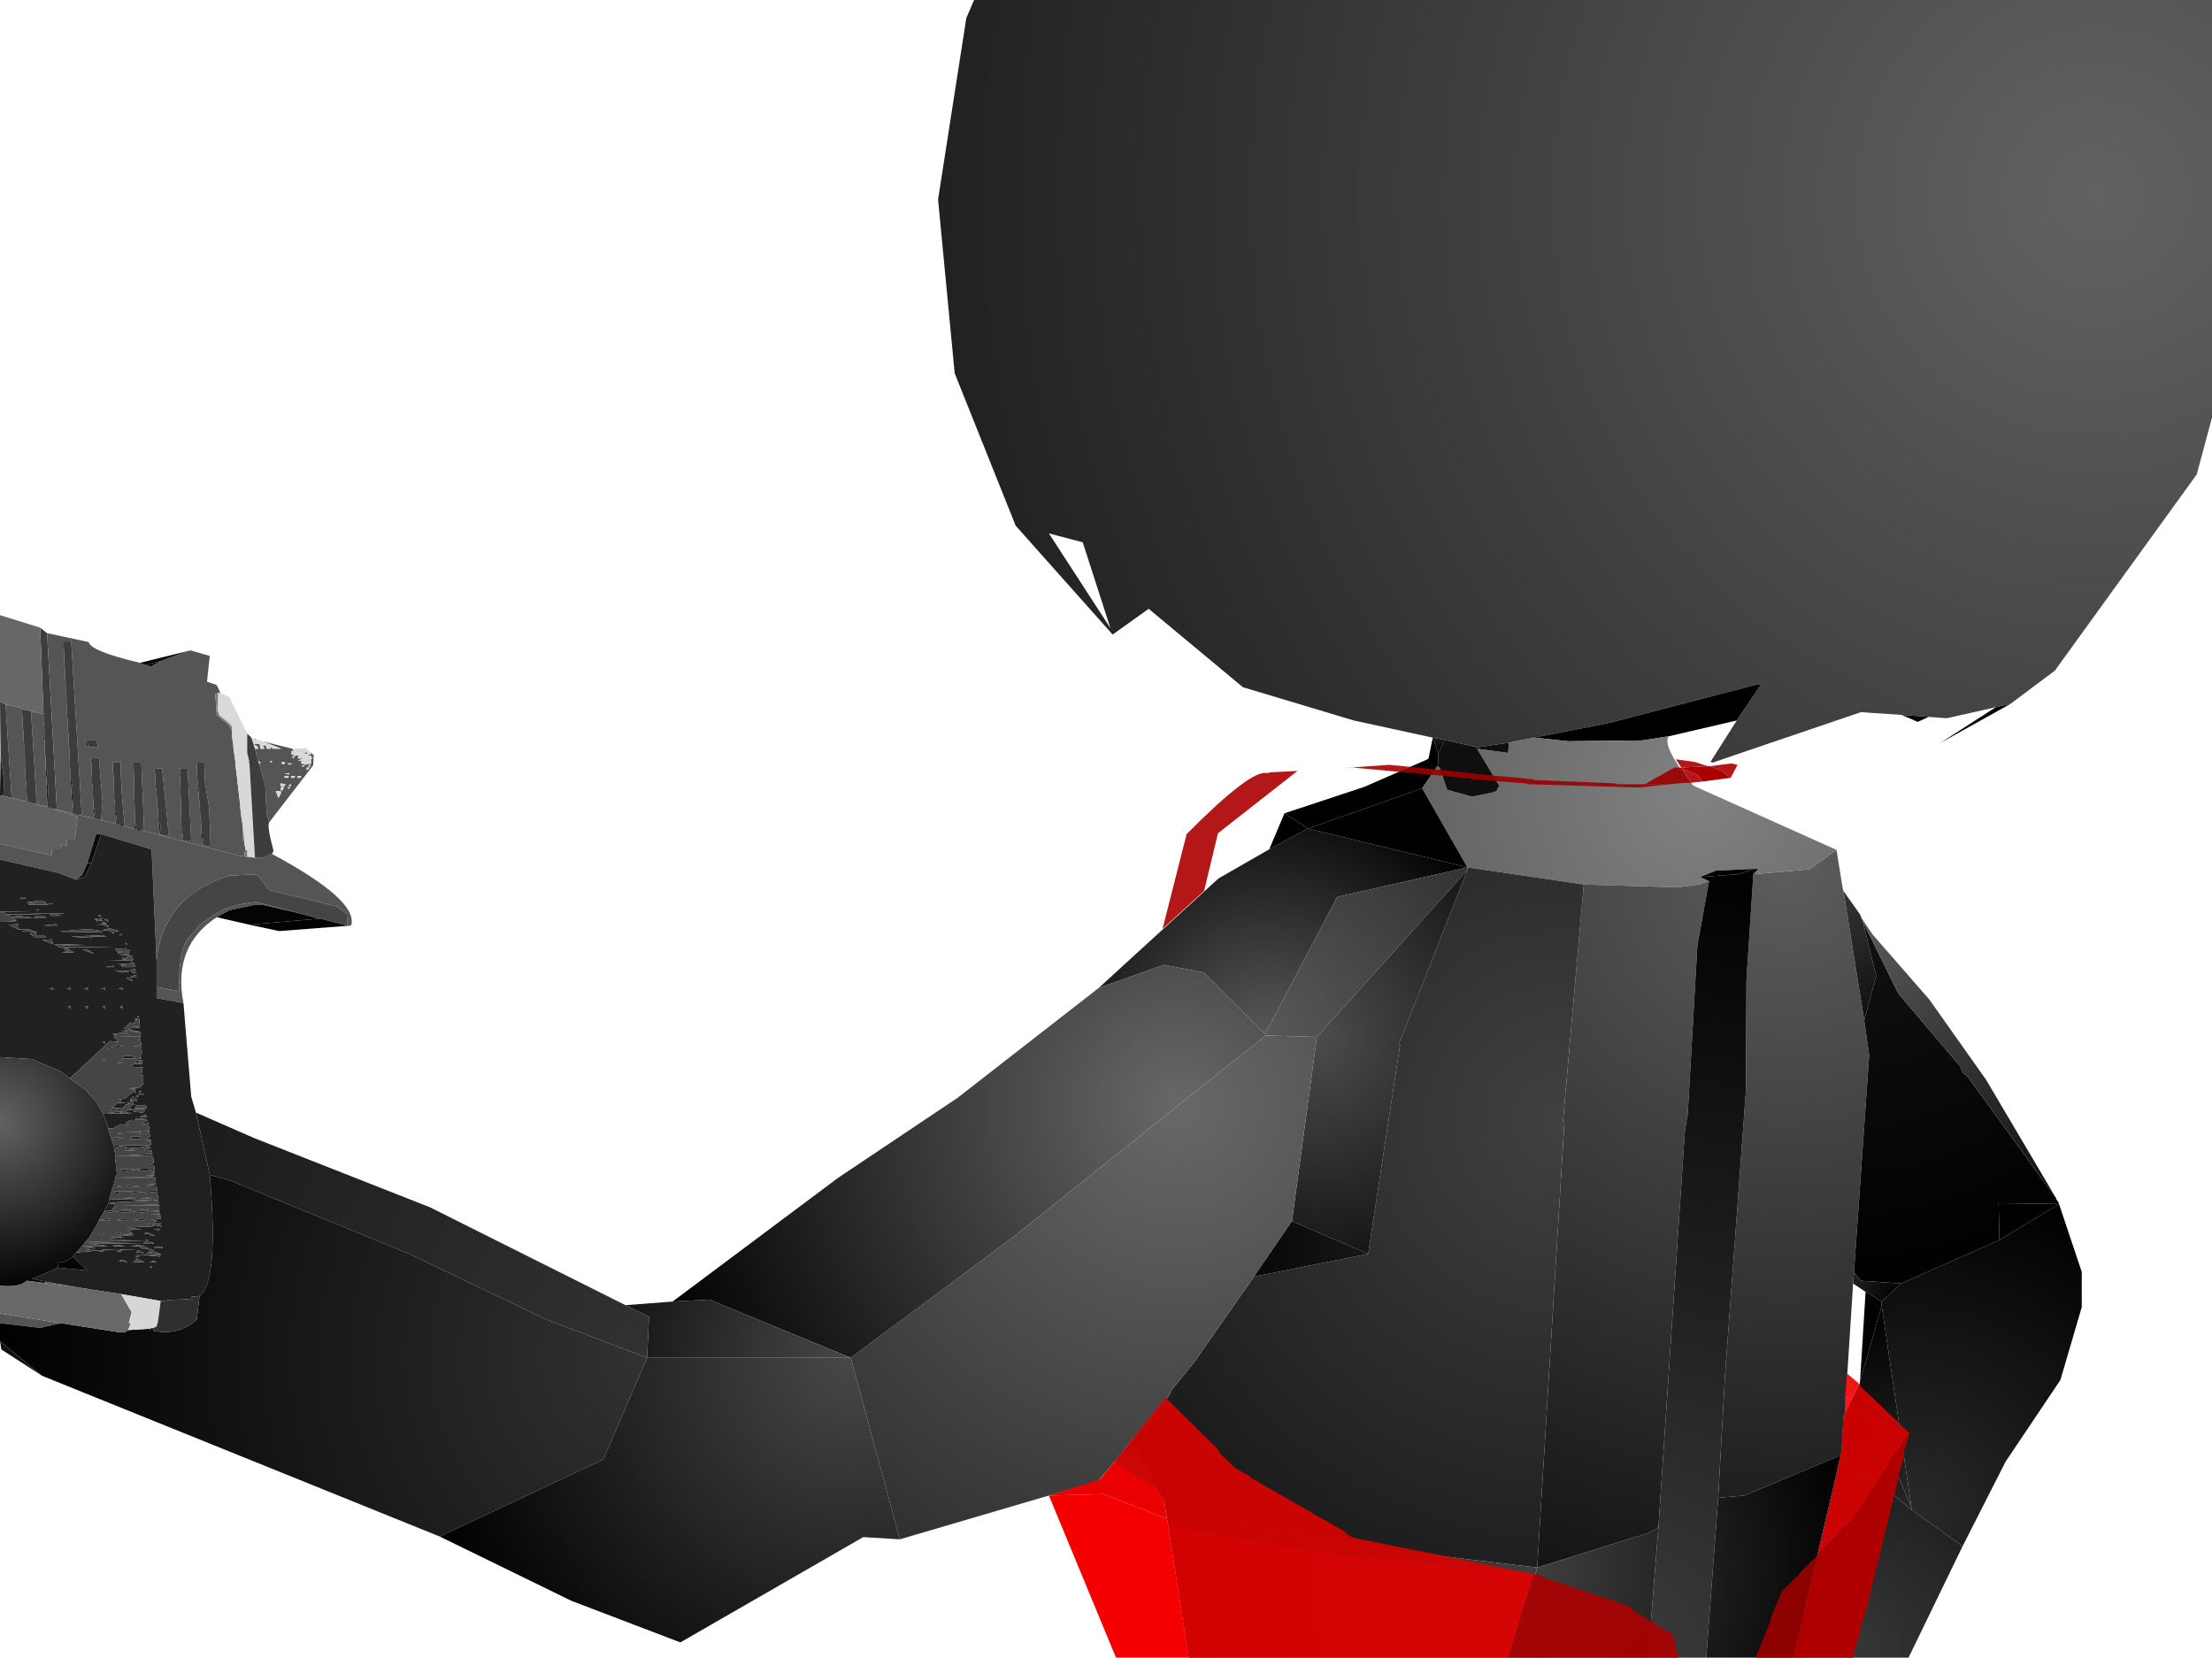 <?xml version="1.0" encoding="UTF-8" standalone="no"?>
<svg xmlns:xlink="http://www.w3.org/1999/xlink" height="299.1px" width="399.1px" xmlns="http://www.w3.org/2000/svg">
  <g transform="matrix(1.0, 0.0, 0.0, 1.0, 400.0, 300.0)">
    <path d="M-141.5 -166.9 L-155.75 -170.0 -175.75 -176.0 -192.75 -190.15 -199.25 -185.5 -216.75 -205.15 -227.75 -232.65 -230.75 -264.0 -225.65 -296.75 -224.25 -300.0 -0.9 -300.0 -0.9 -224.65 -3.65 -214.4 -29.25 -179.0 -37.25 -173.0 -39.9 -172.4 -48.75 -170.4 -52.0 -170.65 -56.9 -171.0 -64.25 -171.5 -91.0 -162.4 -91.4 -162.5 -86.65 -170.0 -82.5 -176.15 -82.4 -176.5 -83.0 -176.5 -109.9 -169.5 -123.25 -166.9 -127.75 -166.0 -133.5 -165.15 -139.4 -166.5 -141.5 -166.9 M-204.65 -202.15 L-210.75 -203.75 -199.65 -186.65 -204.65 -202.15" fill="url(#gradient0)" fill-rule="evenodd" stroke="none"/>
    <path d="M-392.75 -186.75 L-391.5 -185.75 -389.75 -154.15 -390.15 -154.0 -391.5 -154.5 -391.25 -158.25 -391.65 -158.5 -391.65 -159.25 -391.4 -161.0 -391.75 -161.25 -391.75 -163.25 -391.9 -164.15 -391.9 -166.15 -392.0 -167.15 -392.0 -168.9 -392.15 -169.75 -392.15 -171.15 -392.75 -186.75" fill="url(#gradient1)" fill-rule="evenodd" stroke="none"/>
    <path d="M-391.5 -185.75 L-384.0 -184.15 Q-383.65 -182.5 -374.75 -180.4 L-373.75 -180.0 -372.75 -179.75 -371.0 -180.75 -366.25 -182.5 -365.65 -182.65 -362.15 -181.65 -362.65 -177.0 -360.9 -176.4 -360.25 -175.0 -360.65 -175.0 -361.15 -174.75 -360.9 -171.0 -358.65 -169.15 -358.15 -168.15 -358.15 -167.25 -357.9 -165.5 -357.9 -165.15 -357.5 -162.25 -357.5 -161.9 -357.15 -159.0 -357.15 -158.65 -357.0 -157.9 -357.0 -157.5 -356.65 -154.65 -356.65 -154.25 -356.4 -152.15 -356.25 -151.4 -356.25 -151.0 -356.25 -148.4 -355.9 -148.15 -355.9 -147.75 -355.75 -147.0 -355.75 -146.75 -355.9 -145.65 -356.5 -145.5 -374.4 -150.15 -374.0 -150.25 -374.5 -162.4 -375.9 -162.4 -376.15 -162.0 -375.9 -161.9 -375.65 -151.9 -375.75 -150.4 -377.9 -151.0 -377.5 -151.15 Q-378.15 -156.8 -378.25 -162.5 L-379.65 -162.5 -379.9 -162.15 -379.65 -162.0 -379.65 -160.9 -379.5 -159.9 -379.4 -156.0 -379.25 -155.0 -379.25 -153.65 -379.15 -151.4 -379.25 -151.4 -381.75 -152.0 -381.5 -155.25 -382.15 -163.25 -383.65 -163.15 -383.5 -162.25 -383.5 -160.9 -383.4 -160.0 -383.4 -158.65 -383.25 -157.75 -383.25 -156.4 -383.15 -155.5 -383.15 -154.15 -383.0 -152.9 -383.25 -152.4 -385.65 -152.9 -385.25 -153.0 -387.15 -184.25 -388.5 -184.25 -388.5 -183.75 -388.75 -183.25 -388.5 -183.15 -388.4 -181.4 -388.4 -179.9 -388.25 -179.15 -388.25 -177.65 -388.15 -176.75 -388.15 -175.4 -388.0 -174.5 -388.0 -173.0 -387.9 -172.25 -387.9 -170.75 -387.75 -169.9 -387.75 -168.4 -387.65 -167.65 -387.65 -166.15 -387.5 -165.25 -387.5 -163.9 -387.4 -163.0 -387.4 -161.5 -387.25 -160.65 -387.25 -159.25 -387.15 -157.25 -387.15 -156.9 -386.9 -153.75 -387.0 -153.25 -390.15 -154.0 -389.75 -154.15 -391.5 -185.75 M-353.9 -166.65 L-353.65 -166.5 -354.5 -166.5 -353.9 -166.65 M-352.65 -166.25 L-347.25 -164.9 -347.0 -164.5 -347.4 -164.5 -347.4 -163.9 -346.9 -163.75 -347.25 -163.5 -346.15 -163.75 -346.25 -163.15 -345.25 -163.15 -346.25 -162.75 -345.4 -162.65 -345.75 -162.4 -345.4 -162.15 -343.9 -162.15 -343.9 -163.0 -343.5 -163.4 -343.75 -163.25 -343.9 -163.65 -344.75 -163.65 -343.9 -163.9 -344.0 -164.25 -343.4 -163.75 -343.5 -161.9 -351.4 -151.65 -351.9 -153.15 -352.15 -158.4 -353.25 -162.15 -352.9 -162.25 -353.25 -162.25 -353.0 -162.5 -353.4 -162.65 -354.0 -164.9 -353.4 -164.9 -353.5 -165.25 -354.25 -165.75 -353.15 -165.75 -353.0 -164.9 -352.25 -164.9 -352.65 -165.5 -352.0 -165.5 -351.9 -164.9 -351.15 -164.9 -351.25 -165.25 -350.75 -164.9 -349.25 -164.9 -352.65 -166.25 M-344.5 -163.9 L-345.4 -164.15 -344.65 -164.25 -344.5 -163.9 M-351.0 -162.4 L-350.9 -162.65 -351.4 -162.65 -351.0 -162.4 M-345.75 -159.65 L-345.65 -160.0 -346.25 -160.0 -346.4 -159.65 -345.75 -159.65 M-347.65 -158.0 L-348.15 -157.9 -347.9 -157.65 -347.65 -158.0 M-347.5 -158.15 L-347.5 -158.5 -348.0 -158.25 -347.5 -158.15 M-348.75 -158.0 L-349.25 -158.0 -349.4 -157.4 -349.0 -157.4 -348.75 -158.0 M-347.9 -160.25 L-347.75 -160.5 -348.65 -160.4 -347.9 -160.25 M-347.4 -160.0 L-347.5 -159.65 -346.9 -159.65 -346.75 -160.0 -347.4 -160.0 M-348.0 -159.65 L-347.9 -160.0 -348.65 -160.0 -348.65 -159.65 -348.0 -159.65 M-347.75 -162.0 L-347.25 -162.25 -348.15 -162.25 -347.75 -162.0 M-348.65 -162.5 L-349.15 -162.5 -349.15 -162.15 -348.65 -162.15 -348.65 -162.5 M-347.0 -163.15 L-346.9 -163.4 -347.4 -163.4 -347.0 -163.15 M-345.25 -161.9 L-344.75 -161.9 -345.0 -162.0 -345.25 -161.9 -345.65 -161.75 -345.15 -161.65 -345.25 -161.9 M-344.75 -161.15 L-344.4 -161.15 -344.15 -161.5 -344.65 -161.5 -344.75 -161.15 M-344.0 -161.65 L-344.0 -162.0 -344.5 -161.75 -344.0 -161.65 M-350.25 -157.25 L-349.75 -156.0 -349.25 -157.0 -349.5 -157.15 -349.15 -157.25 -350.25 -157.25 M-349.4 -158.65 L-349.4 -158.15 -348.65 -158.15 -348.5 -158.5 -349.4 -158.65 M-383.9 -165.3 L-383.9 -165.25 -383.15 -165.15 -382.25 -165.15 -382.65 -166.5 -384.65 -166.5 -384.4 -165.4 -383.9 -165.3 M-394.4 -171.65 L-392.15 -171.15 -392.15 -169.75 -392.0 -168.9 -392.0 -167.15 -392.25 -166.9 -391.9 -166.15 -391.9 -164.15 -391.75 -163.25 -391.75 -161.25 -391.65 -159.25 -391.65 -158.5 -391.5 -154.5 -393.5 -154.9 -393.65 -154.9 -393.4 -155.25 -394.4 -171.65 M-399.0 -172.9 L-396.15 -172.25 -396.0 -172.0 -396.0 -171.0 -395.9 -170.4 -395.9 -168.75 -395.75 -168.0 -395.75 -166.4 -395.65 -165.65 -395.65 -164.0 -395.5 -163.4 -395.5 -161.75 -395.4 -161.0 -395.4 -159.4 -395.25 -158.65 -395.15 -155.5 -395.4 -155.4 -395.5 -155.4 -396.0 -155.5 -396.4 -155.65 -397.9 -156.0 -399.0 -172.9 M-371.15 -149.4 L-371.0 -149.4 -370.0 -149.15 -369.65 -149.25 -369.65 -150.4 -370.75 -161.4 -372.15 -161.25 -372.15 -161.15 -372.0 -160.25 -371.9 -157.9 -371.75 -157.15 -371.65 -154.75 -371.5 -153.9 -371.4 -151.5 -371.15 -149.4 M-364.5 -161.75 L-364.4 -159.4 -364.25 -158.5 -364.25 -157.75 -364.5 -157.4 -364.15 -156.9 -364.15 -156.15 -364.0 -155.25 -363.9 -153.65 -363.9 -153.0 -363.75 -152.0 -363.65 -149.75 -363.5 -147.5 -362.0 -147.25 -362.25 -154.15 -363.0 -158.75 -363.15 -162.4 -364.5 -162.4 -364.75 -161.9 -364.5 -161.75 M-367.5 -159.9 L-367.25 -150.4 -367.15 -148.65 -367.0 -148.4 -366.0 -148.15 -365.5 -148.4 -366.15 -161.4 -367.5 -161.4 -367.75 -160.0 -367.5 -159.9" fill="url(#gradient2)" fill-rule="evenodd" stroke="none"/>
    <path d="M-391.5 -154.4 L-391.5 -154.5 -390.15 -154.0 -390.25 -154.0 -390.4 -154.0 -391.25 -154.25 -391.5 -154.4" fill="url(#gradient3)" fill-rule="evenodd" stroke="none"/>
    <path d="M-391.5 -154.5 L-391.65 -158.5 -391.25 -158.25 -391.5 -154.5 M-391.65 -159.25 L-391.75 -161.25 -391.4 -161.0 -391.65 -159.25 M-391.9 -166.15 L-392.25 -166.9 -392.0 -167.15 -391.9 -166.15" fill="url(#gradient4)" fill-rule="evenodd" stroke="none"/>
    <path d="M-400.0 -173.4 L-400.0 -189.0 -392.75 -186.75 -392.15 -171.15 -394.4 -171.65 -396.0 -172.0 -396.15 -172.25 -399.0 -172.9 -400.0 -173.4" fill="url(#gradient5)" fill-rule="evenodd" stroke="none"/>
    <path d="M-399.9 -163.9 L-400.0 -173.4 -399.0 -172.9 -397.9 -156.0 -399.4 -156.4 -399.25 -159.0 -399.9 -163.9" fill="url(#gradient6)" fill-rule="evenodd" stroke="none"/>
    <path d="M-400.0 -156.5 L-399.9 -163.9 -399.25 -159.0 -399.4 -156.4 -400.0 -156.5" fill="url(#gradient7)" fill-rule="evenodd" stroke="none"/>
    <path d="M-400.0 -147.75 L-400.0 -156.5 -399.4 -156.4 -397.9 -156.0 -396.4 -155.65 -396.0 -155.5 -395.5 -155.4 -395.4 -155.4 -393.65 -154.9 -393.5 -154.9 -391.5 -154.4 -391.25 -154.25 -390.4 -154.0 -390.25 -154.0 -386.0 -152.65 -386.5 -148.5 -387.9 -148.5 -388.0 -147.4 -388.9 -147.65 -389.0 -146.75 -390.65 -146.75 -390.65 -145.75 -391.15 -145.75 -400.0 -147.75" fill="url(#gradient8)" fill-rule="evenodd" stroke="none"/>
    <path d="M-400.0 -61.25 L-400.0 -63.0 -389.0 -61.25 -392.75 -60.4 -400.0 -61.25 M-400.0 -144.9 L-400.0 -147.75 -391.15 -145.75 -390.65 -145.75 -390.65 -146.75 -389.0 -146.75 -388.9 -147.65 -388.0 -147.4 -387.9 -148.5 -386.5 -148.5 -386.0 -152.65 -390.25 -154.0 -390.15 -154.0 -387.0 -153.25 -385.65 -152.9 -383.25 -152.4 -381.75 -152.0 -379.25 -151.4 -378.9 -151.25 -377.9 -151.0 -375.75 -150.4 -375.4 -150.4 -375.15 -150.25 -374.65 -150.15 -374.4 -150.15 -356.5 -145.5 -355.9 -145.65 -355.75 -145.4 -354.0 -145.25 -352.75 -145.25 -350.9 -145.9 Q-335.25 -137.5 -336.65 -133.0 L-337.4 -133.0 -337.25 -135.0 -339.15 -136.4 -351.4 -139.4 -353.65 -142.25 -358.65 -142.0 Q-370.65 -138.25 -371.75 -126.65 L-372.65 -146.75 -381.75 -149.5 -382.65 -149.5 -384.25 -144.25 -385.15 -142.15 -386.25 -141.25 -389.5 -142.5 -400.0 -144.9 M-360.9 -134.5 Q-368.9 -129.25 -366.9 -119.0 L-371.75 -119.9 -371.75 -121.9 -367.65 -121.15 Q-367.9 -129.75 -365.25 -131.5 L-364.0 -133.15 -361.25 -135.0 Q-359.0 -136.65 -353.9 -137.25 L-345.75 -135.15 -352.65 -136.75 -354.0 -136.75 -358.65 -135.75 -360.9 -134.5 M-393.5 -154.9 L-391.5 -154.5 -391.5 -154.4 -393.5 -154.9 M-391.75 -68.75 L-386.25 -67.75 -392.0 -68.5 -391.75 -68.75" fill="url(#gradient9)" fill-rule="evenodd" stroke="none"/>
    <path d="M-400.0 -109.25 L-400.0 -133.65 -396.5 -133.65 -398.9 -133.75 -397.0 -133.9 -397.75 -134.25 -397.5 -134.4 -394.0 -134.4 -396.65 -134.75 -398.15 -134.5 -398.65 -134.9 -390.4 -135.15 -391.0 -134.9 -390.75 -134.75 -388.9 -134.75 -390.15 -135.0 -388.25 -135.25 -399.0 -135.0 -399.5 -135.4 -394.2 -135.5 -400.0 -135.5 -400.0 -144.9 -389.5 -142.5 -386.25 -141.25 -384.75 -141.75 -383.5 -144.25 -381.75 -149.5 -372.65 -146.75 -371.75 -126.65 -371.75 -121.9 -371.75 -119.9 -366.9 -119.0 -365.5 -102.15 -364.65 -99.25 -362.15 -88.0 Q-360.5 -68.75 -364.0 -66.15 L-365.5 -66.0 -365.25 -65.65 -369.75 -65.4 -370.25 -65.25 -371.0 -65.25 -378.15 -66.5 -384.15 -67.4 -384.4 -67.5 -384.75 -67.5 -386.15 -67.75 -386.25 -67.75 -391.75 -68.75 -394.25 -69.25 -389.5 -71.25 -384.25 -70.75 -386.9 -73.25 -386.25 -74.0 -381.75 -74.4 -384.4 -74.5 -383.65 -74.9 -382.65 -74.75 -383.5 -75.0 -385.5 -74.9 -385.25 -75.15 -380.4 -75.15 -384.0 -75.65 -374.25 -75.65 -384.65 -75.9 -373.9 -76.15 -379.75 -76.25 -380.0 -76.5 -379.25 -76.65 -377.25 -76.65 -380.9 -76.9 -377.75 -76.75 -378.5 -76.9 -378.0 -77.0 -375.65 -77.15 -377.9 -77.25 -376.0 -77.4 -376.9 -77.9 -375.75 -78.15 -374.25 -78.15 -377.15 -78.5 -372.0 -78.75 -373.5 -78.9 -373.15 -79.15 -370.75 -78.65 -371.25 -79.0 -370.9 -79.25 -372.4 -79.25 -371.65 -79.75 -372.75 -79.9 -371.0 -80.15 -371.0 -80.5 -371.75 -80.65 -371.0 -80.65 -371.15 -80.9 -372.9 -80.9 -371.15 -81.0 -371.5 -81.25 -371.15 -81.4 -373.25 -81.5 -371.15 -81.5 -371.9 -81.75 -371.25 -81.75 -371.25 -82.5 -377.9 -82.5 -371.4 -82.65 -371.4 -83.25 -372.4 -83.4 -371.4 -83.5 -371.65 -85.0 -373.75 -84.75 -374.4 -84.9 -372.75 -85.0 -373.65 -85.0 -376.15 -84.75 -376.0 -85.0 -378.4 -85.0 -378.65 -84.65 -379.5 -84.65 -379.0 -85.0 -379.9 -85.0 -371.65 -85.15 -371.75 -85.9 -373.75 -86.0 -371.75 -86.15 -373.4 -86.25 -371.75 -86.4 -372.65 -86.65 -371.9 -86.75 -372.0 -87.5 -379.15 -87.5 -372.0 -87.65 -373.65 -87.9 -372.0 -87.9 -372.9 -88.25 -372.0 -88.25 -372.5 -88.5 -372.15 -88.5 -372.15 -89.0 -374.65 -88.65 -375.15 -88.75 -374.65 -89.0 -375.25 -89.0 -377.5 -88.65 -378.25 -88.65 -377.9 -89.0 -379.0 -89.0 -372.15 -89.15 -372.15 -89.5 -372.75 -90.0 -372.25 -90.15 -372.4 -91.5 -379.15 -91.4 -372.5 -91.75 -372.65 -92.4 -374.0 -92.5 -372.65 -92.9 -373.4 -92.9 -372.9 -93.25 -373.4 -93.25 Q-375.75 -92.5 -378.25 -93.25 L-379.4 -92.75 -379.5 -93.25 -372.75 -93.4 -372.75 -94.15 -374.15 -94.25 -372.75 -94.25 -373.4 -94.65 -372.9 -95.0 -373.15 -95.75 -374.9 -95.4 -374.4 -95.65 -374.65 -95.75 -377.4 -95.75 -373.0 -95.9 -373.25 -97.5 -373.75 -97.15 -374.5 -97.25 -373.25 -97.9 -376.5 -97.9 -377.5 -97.25 -376.75 -97.25 -376.9 -97.0 -378.15 -97.15 -379.65 -96.4 -380.5 -96.4 -380.5 -96.5 -380.75 -97.25 -381.4 -99.0 -376.0 -99.15 -377.4 -99.25 -377.0 -99.75 -375.9 -99.75 -376.65 -100.0 -376.25 -100.65 -375.5 -100.75 -376.0 -100.75 -376.0 -101.15 -377.15 -101.0 -376.5 -100.75 -377.25 -100.75 -378.4 -99.5 -380.25 -99.75 -378.0 -100.0 -379.9 -100.25 -378.65 -101.0 -377.15 -101.0 -378.4 -101.15 -378.15 -101.5 -378.5 -101.65 -377.5 -101.75 -376.0 -103.0 -375.4 -102.9 -375.75 -103.15 -375.5 -103.4 -376.75 -103.5 -375.15 -103.65 -376.65 -103.75 -374.75 -103.75 -374.15 -104.4 -374.15 -105.9 -374.5 -106.0 -374.25 -107.4 -376.25 -107.5 -375.9 -108.0 -374.4 -108.0 -374.4 -108.75 -375.15 -108.65 -374.65 -108.15 -375.65 -108.15 -375.15 -108.9 -374.4 -109.0 -374.75 -109.15 -374.4 -110.0 -374.5 -111.15 -376.0 -111.25 -374.5 -111.4 -374.65 -112.25 -375.15 -112.4 -374.65 -112.4 -374.9 -112.65 -374.65 -112.9 -379.15 -112.9 -374.65 -113.0 -374.65 -113.75 -376.65 -113.9 -374.75 -113.9 -376.65 -114.15 -376.25 -114.5 -374.75 -114.5 -376.15 -114.75 -374.75 -114.75 -374.9 -116.25 -375.75 -116.15 -375.25 -115.9 -375.75 -115.75 -375.65 -115.4 -376.5 -115.5 -377.65 -114.4 -376.65 -114.25 -378.15 -113.9 -377.0 -113.9 -377.15 -113.65 -376.75 -113.4 -377.25 -113.4 -377.15 -113.65 -378.15 -113.65 -379.75 -113.4 -378.9 -113.25 -379.5 -113.0 -378.65 -112.0 -380.15 -112.15 -387.4 -105.4 -389.0 -106.65 -394.25 -108.9 -400.0 -109.25 M-377.25 -129.5 L-377.0 -129.75 -377.4 -129.9 -377.25 -129.5 M-379.25 -128.75 L-378.75 -128.25 -377.5 -128.25 -378.75 -128.15 -378.65 -127.9 -376.9 -127.9 -376.5 -128.65 -377.15 -128.4 -377.15 -128.9 -379.25 -128.75 M-378.0 -127.15 L-377.9 -126.9 -376.65 -126.75 -380.5 -126.65 -376.4 -126.65 -376.15 -126.5 -375.9 -127.15 -376.25 -126.75 -376.15 -127.5 -376.75 -127.5 -376.75 -127.9 -378.5 -127.65 -377.15 -127.65 -376.9 -127.15 -378.0 -127.15 M-379.5 -131.5 L-379.4 -131.9 -378.5 -132.0 -380.25 -132.5 -381.65 -132.15 -380.25 -132.15 -379.5 -131.5 M-377.9 -131.25 L-378.25 -131.5 -378.4 -131.25 -377.9 -131.25 M-380.4 -133.65 L-380.65 -134.15 -381.25 -134.15 -380.4 -133.65 M-380.9 -133.0 L-380.75 -133.25 -383.0 -133.15 -381.25 -133.15 -380.5 -132.65 -380.4 -133.0 -380.9 -133.0 M-381.4 -133.65 L-381.65 -133.4 -380.75 -133.4 -381.4 -133.65 M-381.75 -133.9 L-381.5 -133.75 -381.75 -134.25 -381.5 -134.5 -382.75 -133.75 -381.75 -133.9 M-381.9 -134.65 L-381.75 -134.9 -382.4 -134.75 -381.9 -134.65 M-382.5 -134.0 L-382.4 -134.25 -383.0 -134.15 -382.5 -134.0 M-393.15 -131.75 L-394.5 -132.15 -396.15 -132.0 -393.15 -131.75 M-390.65 -130.5 L-392.4 -130.4 -390.4 -129.65 -390.65 -130.5 M-391.65 -130.9 L-392.15 -131.25 -393.5 -131.25 -393.5 -131.65 -394.65 -131.5 -393.65 -130.9 -391.65 -130.9 M-396.65 -133.25 L-398.4 -133.15 -396.65 -132.25 -394.25 -132.25 -396.65 -132.4 -396.65 -133.25 M-396.15 -137.75 L-395.25 -138.0 -396.4 -138.0 -396.15 -137.75 M-389.9 -133.25 L-392.15 -133.0 -389.65 -133.0 -389.9 -133.25 M-393.5 -135.9 L-393.25 -135.65 -392.9 -135.9 -393.5 -135.9 M-393.5 -134.75 L-393.9 -134.4 -391.65 -134.4 -392.15 -134.75 -393.5 -134.75 M-391.65 -136.75 L-390.4 -137.0 -392.0 -137.0 -391.65 -137.25 -392.9 -137.5 -395.25 -137.15 -393.5 -137.15 -395.0 -137.0 -394.75 -136.75 -391.65 -136.75 M-388.9 -128.15 L-386.65 -128.15 -388.0 -128.9 -387.65 -129.0 -379.5 -129.15 -388.4 -129.15 -388.65 -129.4 -384.65 -129.5 -390.25 -129.65 -389.15 -129.0 -388.15 -129.0 -388.5 -128.75 -387.5 -128.4 -388.9 -128.15 M-391.15 -121.65 L-390.4 -121.4 -390.4 -121.75 -391.15 -121.65 M-384.15 -118.0 L-384.15 -118.4 -384.65 -118.4 -384.15 -118.0 M-381.0 -118.0 L-381.0 -118.4 -381.5 -118.4 -381.0 -118.0 M-387.25 -118.0 L-387.25 -118.4 -387.75 -118.4 -387.25 -118.0 M-387.25 -121.4 L-387.25 -121.75 -388.0 -121.65 -387.25 -121.4 M-381.75 -121.65 L-381.0 -121.4 -381.0 -121.75 -381.75 -121.65 M-384.15 -121.4 L-384.15 -121.75 -384.9 -121.65 -384.15 -121.4 M-381.5 -131.75 Q-382.4 -132.75 -389.25 -131.9 L-381.5 -131.75 M-383.4 -130.75 L-383.5 -131.0 -380.75 -131.0 -381.5 -131.25 -387.25 -131.0 -383.4 -130.75 M-383.0 -127.9 L-384.4 -128.75 -385.15 -128.65 -383.0 -127.9 M-381.25 -109.0 L-381.0 -108.65 -381.5 -108.65 -381.25 -109.0 M-380.75 -111.15 L-379.5 -111.15 -380.5 -110.9 -380.75 -111.15 M-381.0 -111.65 L-381.0 -112.0 -381.5 -112.0 -381.0 -111.65 M-376.25 -125.5 L-375.65 -125.65 -375.75 -126.25 -378.75 -126.0 -377.15 -125.9 -378.25 -125.75 -377.65 -125.5 -376.25 -125.5 M-375.5 -124.5 L-375.65 -125.15 -376.5 -125.0 -376.15 -124.5 -375.5 -124.5 M-375.4 -124.0 L-375.75 -124.0 -376.65 -123.65 -375.65 -123.75 -375.4 -123.65 -375.4 -124.0 M-378.0 -124.5 L-376.5 -124.75 -379.25 -124.9 -378.0 -124.5 M-374.9 -116.5 L-375.15 -116.75 -375.25 -116.5 -374.9 -116.5 M-378.4 -118.4 L-377.9 -118.0 -377.9 -118.4 -378.4 -118.4 M-376.65 -123.4 L-377.0 -123.65 -377.15 -123.4 -376.65 -123.4 M-376.0 -123.0 L-376.4 -123.4 -376.75 -123.15 -376.0 -123.0 M-377.9 -121.4 L-377.9 -121.75 -378.65 -121.65 -377.9 -121.4 M-379.4 -125.5 L-379.5 -125.75 -381.0 -125.5 -379.4 -125.5 M-378.0 -108.4 L-377.75 -108.15 -378.75 -108.15 -378.0 -108.4 -378.65 -108.4 -378.25 -108.65 -378.0 -108.4 M-377.75 -109.5 L-376.15 -109.5 -375.5 -109.0 -378.0 -109.0 -377.75 -109.5 M-379.25 -111.15 L-379.15 -111.4 -377.65 -111.15 -379.25 -111.15 M-374.65 -102.9 L-374.5 -103.25 -375.0 -103.0 -374.65 -102.9 M-373.9 -102.5 L-374.5 -102.75 -375.25 -102.5 -373.9 -102.5 M-374.9 -102.15 L-375.4 -102.4 -375.5 -102.15 -374.9 -102.15 M-373.4 -98.65 L-373.9 -98.9 -374.15 -98.65 -373.4 -98.65 M-373.75 -99.75 L-374.0 -99.9 -375.75 -99.9 -375.9 -99.4 -374.25 -99.25 -373.75 -99.75 M-373.5 -100.0 L-373.65 -100.5 -375.5 -100.5 -375.65 -100.0 -373.5 -100.0 M-376.15 -101.9 L-375.75 -101.9 -376.0 -102.15 -376.15 -101.9 M-375.25 -101.25 L-375.5 -101.5 -375.25 -101.75 -376.4 -101.75 -376.5 -101.5 -376.0 -101.4 -376.75 -101.25 -375.25 -101.25 M-373.4 -98.4 L-374.5 -98.65 -374.75 -98.4 -373.4 -98.4 M-378.65 -99.15 L-380.5 -99.25 -377.65 -99.4 -378.65 -99.15 M-375.4 -98.25 L-375.65 -98.0 -373.25 -98.0 -375.4 -98.25 M-376.15 -94.9 L-374.65 -94.9 -374.65 -94.5 -376.5 -94.5 -376.15 -94.9 M-378.0 -95.5 L-378.75 -95.4 -378.5 -95.65 -377.4 -95.4 -378.0 -95.5 M-379.3 -94.8 L-377.65 -94.65 -379.65 -94.5 -379.3 -94.8 M-379.5 -86.15 L-377.9 -85.9 -379.65 -85.9 -379.5 -86.15 M-380.25 -83.65 L-372.5 -83.4 -380.4 -83.0 -379.15 -82.9 -380.5 -82.75 -379.25 -82.75 -379.4 -82.0 -380.0 -82.0 -379.5 -81.9 -379.65 -81.65 -381.15 -81.5 -379.65 -81.5 -379.75 -81.15 -381.25 -81.4 -381.15 -81.5 -380.5 -82.75 -380.4 -83.0 -380.25 -83.65 M-382.25 -79.75 L-380.25 -80.15 -380.25 -79.75 -382.25 -79.75 M-375.4 -92.4 L-377.4 -92.4 -377.15 -92.65 -375.4 -92.4 M-372.5 -83.75 L-374.75 -83.75 -372.75 -84.0 -372.5 -83.75 M-375.65 -83.75 L-377.9 -83.75 -375.9 -84.0 -375.65 -83.75 M-374.75 -85.9 L-377.15 -85.9 -376.9 -86.15 -374.75 -85.9 M-376.4 -81.9 L-376.5 -81.65 -378.15 -81.65 -377.4 -81.9 -376.4 -81.9 M-376.5 -81.5 L-376.65 -81.15 -379.5 -81.4 -376.5 -81.5 M-378.15 -77.5 L-378.25 -77.15 -379.15 -77.4 -378.15 -77.5 M-377.65 -80.15 L-377.15 -80.15 -377.15 -79.75 -379.0 -79.75 -377.65 -80.15 M-373.5 -81.15 L-376.4 -81.4 -373.4 -81.5 -373.5 -81.15 M-373.4 -81.65 L-375.0 -81.65 -374.25 -81.9 -373.25 -81.9 -373.4 -81.65 M-372.9 -77.4 L-373.65 -77.65 -374.0 -77.4 -372.9 -77.4 -373.0 -77.15 -372.0 -77.0 -372.9 -77.4 M-374.0 -79.75 L-375.9 -79.75 -374.5 -80.15 -374.0 -80.15 -374.0 -79.75 M-371.15 -78.0 L-371.5 -78.25 -370.9 -78.4 -372.25 -78.15 -371.15 -78.0 M-381.25 -77.5 L-381.4 -77.15 -382.25 -77.4 -381.25 -77.5 M-382.15 -74.15 L-381.25 -74.15 -381.4 -74.4 -378.65 -74.5 -381.5 -74.5 -382.15 -74.15 M-375.15 -74.4 L-375.4 -74.0 -373.9 -73.9 -375.15 -74.4 M-375.0 -73.25 L-374.75 -73.5 -375.4 -73.5 -375.5 -73.25 -375.0 -73.25 M-375.5 -73.0 L-375.25 -72.65 -375.65 -72.65 -375.5 -72.4 -376.15 -72.25 -373.9 -72.25 -375.5 -73.0 M-379.0 -74.15 L-378.15 -74.15 -378.25 -74.4 -375.5 -74.5 -378.4 -74.5 -379.0 -74.15 M-377.75 -72.65 L-378.65 -72.5 -377.0 -72.25 -377.75 -72.65 M-377.25 -75.15 L-379.25 -75.4 -379.65 -75.15 -377.25 -75.15 M-370.9 -73.65 L-372.0 -74.15 -373.75 -73.9 -370.9 -73.65 M-371.15 -73.25 L-371.0 -73.5 -375.0 -73.65 -371.15 -73.25 M-372.25 -72.5 L-373.0 -72.25 -371.75 -72.25 -372.25 -72.5 M-372.65 -71.25 L-372.5 -71.5 -373.0 -71.4 -372.65 -71.25 M-374.0 -75.9 L-374.15 -75.65 -372.9 -75.65 -372.75 -75.9 -374.0 -75.9 M-373.0 -74.65 L-374.65 -75.4 -376.5 -75.15 -374.65 -75.15 -374.75 -74.75 -373.0 -74.65 M-372.65 -75.9 L-372.75 -75.65 -372.15 -75.65 -372.65 -75.9 M-372.75 -74.65 L-373.15 -74.25 -372.15 -74.25 -372.75 -74.65 M-373.65 -76.4 L-373.75 -76.15 -373.25 -76.15 -373.65 -76.4 M-370.75 -74.75 L-370.65 -75.0 -372.0 -75.0 -372.25 -74.75 -370.75 -74.75" fill="url(#gradient10)" fill-rule="evenodd" stroke="none"/>
    <path d="M-400.0 -133.65 L-400.0 -135.5 -394.2 -135.5 -399.5 -135.4 -399.0 -135.0 -388.25 -135.25 -390.15 -135.0 -388.9 -134.75 -390.75 -134.75 -391.0 -134.9 -390.4 -135.15 -398.65 -134.9 -398.15 -134.5 -396.65 -134.75 -394.0 -134.4 -397.5 -134.4 -397.75 -134.25 -397.0 -133.9 -398.9 -133.75 -396.5 -133.65 -400.0 -133.65 M-377.9 -131.25 L-378.4 -131.25 -378.25 -131.5 -377.9 -131.25 M-379.5 -131.5 L-380.25 -132.15 -381.65 -132.15 -380.25 -132.5 -378.5 -132.0 -379.4 -131.9 -379.5 -131.5 M-378.0 -127.15 L-376.9 -127.15 -377.15 -127.65 -378.5 -127.65 -376.75 -127.9 -376.75 -127.5 -376.15 -127.5 -376.25 -126.75 -375.9 -127.15 -376.15 -126.5 -376.4 -126.65 -380.5 -126.65 -376.65 -126.75 -377.9 -126.9 -378.0 -127.15 M-379.25 -128.75 L-377.15 -128.9 -377.15 -128.4 -376.5 -128.65 -376.9 -127.9 -378.65 -127.9 -378.75 -128.15 -377.5 -128.25 -378.75 -128.25 -379.25 -128.75 M-377.25 -129.5 L-377.4 -129.9 -377.0 -129.75 -377.25 -129.5 M-391.65 -136.75 L-394.75 -136.75 -395.0 -137.0 -393.5 -137.15 -395.25 -137.15 -392.9 -137.5 -391.65 -137.25 -392.0 -137.0 -390.4 -137.0 -391.65 -136.75 M-393.5 -134.75 L-392.15 -134.75 -391.65 -134.4 -393.9 -134.4 -393.5 -134.75 M-393.5 -135.9 L-392.9 -135.9 -393.25 -135.65 -393.5 -135.9 M-389.9 -133.25 L-389.65 -133.0 -392.15 -133.0 -389.9 -133.25 M-396.15 -137.75 L-396.4 -138.0 -395.25 -138.0 -396.15 -137.75 M-396.65 -133.25 L-396.65 -132.4 -394.25 -132.25 -396.65 -132.25 -398.4 -133.15 -396.65 -133.25 M-391.65 -130.9 L-393.65 -130.9 -394.65 -131.5 -393.5 -131.65 -393.5 -131.25 -392.15 -131.25 -391.65 -130.9 M-390.65 -130.5 L-390.4 -129.65 -392.4 -130.4 -390.65 -130.5 M-393.15 -131.75 L-396.15 -132.0 -394.5 -132.15 -393.15 -131.75 M-382.5 -134.0 L-383.0 -134.15 -382.4 -134.25 -382.5 -134.0 M-381.9 -134.65 L-382.4 -134.75 -381.75 -134.9 -381.9 -134.65 M-381.75 -133.9 L-382.75 -133.75 -381.5 -134.5 -381.75 -134.25 -381.5 -133.75 -381.75 -133.9 M-381.4 -133.65 L-380.75 -133.4 -381.65 -133.4 -381.4 -133.65 M-380.9 -133.0 L-380.4 -133.0 -380.5 -132.65 -381.25 -133.15 -383.0 -133.15 -380.75 -133.25 -380.9 -133.0 M-380.4 -133.65 L-381.25 -134.15 -380.65 -134.15 -380.4 -133.65 M-388.9 -128.15 L-387.5 -128.4 -388.5 -128.75 -388.15 -129.0 -389.15 -129.0 -390.25 -129.65 -384.65 -129.5 -388.65 -129.4 -388.4 -129.15 -379.5 -129.15 -387.65 -129.0 -388.0 -128.9 -386.65 -128.15 -388.9 -128.15 M-383.0 -127.9 L-385.15 -128.65 -384.4 -128.75 -383.0 -127.9 M-383.4 -130.75 L-387.25 -131.0 -381.5 -131.25 -380.75 -131.0 -383.5 -131.0 -383.4 -130.75 M-381.5 -131.75 L-389.25 -131.9 Q-382.4 -132.75 -381.5 -131.75 M-384.15 -121.4 L-384.9 -121.65 -384.15 -121.75 -384.15 -121.4 M-381.75 -121.65 L-381.0 -121.75 -381.0 -121.4 -381.75 -121.65 M-387.25 -121.4 L-388.0 -121.65 -387.25 -121.75 -387.25 -121.4 M-387.25 -118.0 L-387.75 -118.4 -387.25 -118.4 -387.25 -118.0 M-381.0 -118.0 L-381.5 -118.4 -381.0 -118.4 -381.0 -118.0 M-384.15 -118.0 L-384.65 -118.4 -384.15 -118.4 -384.15 -118.0 M-391.15 -121.65 L-390.4 -121.75 -390.4 -121.4 -391.15 -121.65 M-380.75 -111.15 L-380.5 -110.9 -379.5 -111.15 -380.75 -111.15 M-381.25 -109.0 L-381.5 -108.65 -381.0 -108.65 -381.25 -109.0 M-381.0 -111.65 L-381.5 -112.0 -381.0 -112.0 -381.0 -111.65 M-381.4 -99.0 L-382.5 -101.0 -384.65 -103.4 -387.4 -105.4 -380.15 -112.15 -378.65 -112.0 -379.5 -113.0 -378.9 -113.25 -379.75 -113.4 -378.15 -113.65 -377.15 -113.65 -377.25 -113.4 -376.75 -113.4 -377.15 -113.65 -377.0 -113.9 -378.15 -113.9 -376.65 -114.25 -377.65 -114.4 -376.5 -115.5 -375.65 -115.4 -375.75 -115.75 -375.25 -115.9 -375.75 -116.15 -374.9 -116.25 -374.75 -114.75 -376.15 -114.75 -374.75 -114.5 -376.25 -114.5 -376.65 -114.15 -374.75 -113.9 -376.65 -113.9 -374.65 -113.75 -374.65 -113.0 -379.15 -112.9 -374.65 -112.9 -374.9 -112.65 -374.65 -112.4 -375.15 -112.4 -374.65 -112.25 -374.5 -111.4 -376.0 -111.25 -374.5 -111.15 -374.4 -110.0 -374.75 -109.15 -374.4 -109.0 -375.15 -108.9 -375.65 -108.15 -374.65 -108.15 -375.15 -108.65 -374.4 -108.75 -374.4 -108.0 -375.9 -108.0 -376.25 -107.5 -374.25 -107.4 -374.5 -106.0 -374.15 -105.9 -374.15 -104.4 -374.75 -103.75 -376.65 -103.75 -375.15 -103.65 -376.75 -103.5 -375.5 -103.4 -375.75 -103.15 -375.4 -102.9 -376.0 -103.0 -377.5 -101.75 -378.5 -101.65 -378.15 -101.5 -378.4 -101.15 -377.15 -101.0 -378.65 -101.0 -379.9 -100.25 -378.0 -100.0 -380.25 -99.75 -378.4 -99.5 -377.25 -100.75 -376.5 -100.75 -377.15 -101.0 -376.0 -101.15 -376.0 -100.75 -375.5 -100.75 -376.25 -100.65 -376.65 -100.0 -375.9 -99.75 -377.0 -99.75 -377.4 -99.25 -376.0 -99.15 -381.4 -99.0 M-375.4 -124.0 L-375.4 -123.65 -375.65 -123.75 -376.65 -123.65 -375.75 -124.0 -375.4 -124.0 M-375.5 -124.5 L-376.15 -124.5 -376.5 -125.0 -375.65 -125.15 -375.5 -124.5 M-376.25 -125.5 L-377.65 -125.5 -378.25 -125.75 -377.15 -125.9 -378.75 -126.0 -375.75 -126.25 -375.65 -125.65 -376.25 -125.5 M-378.0 -124.5 L-379.25 -124.9 -376.5 -124.75 -378.0 -124.5 M-379.4 -125.5 L-381.0 -125.5 -379.5 -125.75 -379.4 -125.5 M-377.9 -121.4 L-378.65 -121.65 -377.9 -121.75 -377.9 -121.4 M-376.0 -123.0 L-376.75 -123.15 -376.4 -123.4 -376.0 -123.0 M-376.65 -123.4 L-377.15 -123.4 -377.0 -123.65 -376.65 -123.4 M-378.4 -118.4 L-377.9 -118.4 -377.9 -118.0 -378.4 -118.4 M-374.9 -116.5 L-375.25 -116.5 -375.15 -116.75 -374.9 -116.5 M-379.25 -111.15 L-377.65 -111.15 -379.15 -111.4 -379.25 -111.15 M-377.75 -109.5 L-378.0 -109.0 -375.5 -109.0 -376.15 -109.5 -377.75 -109.5 M-378.0 -108.4 L-378.25 -108.65 -378.65 -108.4 -378.0 -108.4 -378.75 -108.15 -377.75 -108.15 -378.0 -108.4 M-374.9 -102.15 L-375.5 -102.15 -375.4 -102.4 -374.9 -102.15 M-373.9 -102.5 L-375.25 -102.5 -374.5 -102.75 -373.9 -102.5 M-374.65 -102.9 L-375.0 -103.0 -374.5 -103.25 -374.65 -102.9 M-373.5 -100.0 L-375.65 -100.0 -375.5 -100.5 -373.65 -100.5 -373.5 -100.0 M-373.75 -99.75 L-374.25 -99.25 -375.9 -99.4 -375.75 -99.9 -374.0 -99.9 -373.75 -99.75 M-373.4 -98.65 L-374.15 -98.65 -373.9 -98.9 -373.4 -98.65 M-380.5 -96.4 L-379.65 -96.4 -378.15 -97.15 -376.9 -97.0 -376.75 -97.25 -377.5 -97.25 -376.5 -97.9 -373.25 -97.9 -374.5 -97.25 -373.75 -97.15 -373.25 -97.5 -373.0 -95.9 -377.4 -95.75 -374.65 -95.75 -374.4 -95.65 -374.9 -95.4 -373.15 -95.75 -372.9 -95.0 -373.4 -94.65 -372.75 -94.25 -374.15 -94.25 -372.75 -94.15 -372.75 -93.4 -379.5 -93.25 -380.4 -96.0 -380.5 -96.4 M-379.4 -92.75 L-378.25 -93.25 Q-375.75 -92.5 -373.4 -93.25 L-372.9 -93.25 -373.4 -92.9 -372.65 -92.9 -374.0 -92.5 -372.65 -92.4 -372.5 -91.75 -379.15 -91.4 -372.4 -91.5 -372.25 -90.15 -372.75 -90.0 -372.15 -89.5 -372.15 -89.15 -379.0 -89.0 -377.9 -89.0 -378.25 -88.65 -377.5 -88.65 -375.25 -89.0 -374.65 -89.0 -375.15 -88.75 -374.65 -88.65 -372.15 -89.0 -372.15 -88.5 -372.5 -88.5 -372.0 -88.25 -372.9 -88.25 -372.0 -87.9 -373.65 -87.9 -372.0 -87.65 -379.15 -87.5 -372.0 -87.5 -371.9 -86.75 -372.65 -86.65 -371.75 -86.4 -373.4 -86.25 -371.75 -86.15 -373.75 -86.0 -371.75 -85.9 -371.65 -85.15 -379.9 -85.0 -379.0 -85.0 -379.5 -84.65 -378.65 -84.65 -378.4 -85.0 -376.0 -85.0 -376.15 -84.75 -373.65 -85.0 -372.75 -85.0 -374.4 -84.9 -373.75 -84.75 -371.65 -85.0 -371.4 -83.5 -372.4 -83.4 -371.4 -83.25 -371.4 -82.65 -377.9 -82.5 -371.25 -82.5 -371.25 -81.75 -371.9 -81.75 -371.15 -81.5 -373.25 -81.5 -371.15 -81.4 -371.5 -81.25 -371.15 -81.0 -372.9 -80.9 -371.15 -80.9 -371.0 -80.65 -371.75 -80.65 -371.0 -80.5 -371.0 -80.15 -372.75 -79.9 -371.65 -79.75 -372.4 -79.25 -370.9 -79.25 -371.25 -79.0 -370.75 -78.65 -373.15 -79.15 -373.5 -78.9 -372.0 -78.75 -377.15 -78.5 -374.25 -78.15 -375.75 -78.15 -376.9 -77.9 -376.0 -77.4 -377.9 -77.25 -375.65 -77.15 -378.0 -77.0 -378.5 -76.9 -377.75 -76.75 -380.9 -76.9 -377.25 -76.65 -379.25 -76.65 -380.0 -76.5 -379.75 -76.25 -373.9 -76.15 -384.65 -75.9 -374.25 -75.65 -384.0 -75.65 -380.4 -75.15 -385.25 -75.15 -384.65 -75.9 -383.9 -76.75 -382.4 -79.25 -382.25 -79.75 -381.5 -80.9 -381.25 -81.4 -379.75 -81.15 -379.65 -81.5 -381.15 -81.5 -379.65 -81.65 -379.5 -81.9 -380.0 -82.0 -379.4 -82.0 -379.25 -82.75 -380.5 -82.75 -379.15 -82.9 -380.4 -83.0 -372.5 -83.4 -380.25 -83.65 -380.25 -83.75 -379.9 -85.0 -379.65 -85.9 -377.9 -85.9 -379.5 -86.15 -379.5 -86.25 -379.15 -87.5 -379.15 -87.75 -378.9 -88.15 -379.0 -89.0 -379.25 -91.15 -379.15 -91.4 -379.4 -92.75 M-385.5 -74.9 L-383.5 -75.0 -382.65 -74.75 -383.65 -74.9 -384.4 -74.5 -381.75 -74.4 -386.25 -74.0 -385.65 -74.65 -385.5 -74.9 M-373.4 -98.4 L-374.75 -98.4 -374.5 -98.65 -373.4 -98.4 M-375.25 -101.25 L-376.75 -101.25 -376.0 -101.4 -376.5 -101.5 -376.4 -101.75 -375.25 -101.75 -375.5 -101.5 -375.25 -101.25 M-376.15 -101.9 L-376.0 -102.15 -375.75 -101.9 -376.15 -101.9 M-378.65 -99.15 L-377.65 -99.4 -380.5 -99.25 -378.65 -99.15 M-375.4 -98.25 L-373.25 -98.0 -375.65 -98.0 -375.4 -98.25 M-379.3 -94.8 L-379.65 -94.5 -377.65 -94.65 -379.3 -94.8 M-378.0 -95.5 L-377.4 -95.4 -378.5 -95.65 -378.75 -95.4 -378.0 -95.5 M-376.15 -94.9 L-376.5 -94.5 -374.65 -94.5 -374.65 -94.9 -376.15 -94.9 M-382.25 -79.75 L-380.25 -79.75 -380.25 -80.15 -382.25 -79.75 M-375.4 -92.4 L-377.15 -92.65 -377.4 -92.4 -375.4 -92.4 M-372.5 -83.75 L-372.75 -84.0 -374.75 -83.75 -372.5 -83.75 M-374.75 -85.9 L-376.9 -86.15 -377.15 -85.9 -374.75 -85.9 M-375.65 -83.75 L-375.9 -84.0 -377.9 -83.75 -375.65 -83.75 M-376.5 -81.5 L-379.5 -81.4 -376.65 -81.15 -376.5 -81.5 M-376.4 -81.9 L-377.4 -81.9 -378.15 -81.65 -376.5 -81.65 -376.4 -81.9 M-373.4 -81.65 L-373.25 -81.9 -374.25 -81.9 -375.0 -81.65 -373.4 -81.65 M-373.5 -81.15 L-373.4 -81.5 -376.4 -81.4 -373.5 -81.15 M-377.65 -80.15 L-379.0 -79.75 -377.15 -79.75 -377.15 -80.15 -377.65 -80.15 M-378.15 -77.5 L-379.15 -77.4 -378.25 -77.15 -378.15 -77.5 M-372.9 -77.4 L-372.0 -77.0 -373.0 -77.15 -372.9 -77.4 -374.0 -77.4 -373.65 -77.65 -372.9 -77.4 M-374.0 -79.75 L-374.0 -80.15 -374.5 -80.15 -375.9 -79.75 -374.0 -79.75 M-371.15 -78.0 L-372.25 -78.15 -370.9 -78.4 -371.5 -78.25 -371.15 -78.0 M-381.25 -77.5 L-382.25 -77.4 -381.4 -77.15 -381.25 -77.5 M-382.15 -74.15 L-381.5 -74.5 -378.65 -74.5 -381.4 -74.4 -381.25 -74.15 -382.15 -74.15 M-370.75 -74.75 L-372.25 -74.75 -372.0 -75.0 -370.65 -75.0 -370.75 -74.75 M-373.65 -76.4 L-373.25 -76.15 -373.75 -76.15 -373.65 -76.4 M-372.75 -74.65 L-372.15 -74.25 -373.15 -74.25 -372.75 -74.65 M-372.65 -75.9 L-372.15 -75.65 -372.75 -75.65 -372.65 -75.9 M-373.0 -74.65 L-374.75 -74.75 -374.65 -75.15 -376.5 -75.15 -374.65 -75.4 -373.0 -74.65 M-374.0 -75.9 L-372.75 -75.9 -372.9 -75.65 -374.15 -75.65 -374.0 -75.9 M-372.65 -71.25 L-373.0 -71.4 -372.5 -71.5 -372.65 -71.25 M-372.25 -72.5 L-371.75 -72.25 -373.0 -72.25 -372.25 -72.5 M-371.15 -73.25 L-375.0 -73.65 -371.0 -73.5 -371.15 -73.25 M-370.9 -73.65 L-373.75 -73.9 -372.0 -74.15 -370.9 -73.65 M-377.25 -75.15 L-379.65 -75.15 -379.25 -75.4 -377.25 -75.15 M-377.75 -72.65 L-377.0 -72.25 -378.65 -72.5 -377.75 -72.65 M-379.0 -74.15 L-378.4 -74.5 -375.5 -74.5 -378.25 -74.4 -378.15 -74.15 -379.0 -74.15 M-375.5 -73.0 L-373.9 -72.25 -376.15 -72.25 -375.5 -72.4 -375.65 -72.65 -375.25 -72.65 -375.5 -73.0 M-375.0 -73.25 L-375.5 -73.25 -375.4 -73.5 -374.75 -73.5 -375.0 -73.25 M-375.15 -74.4 L-373.9 -73.9 -375.4 -74.0 -375.15 -74.4" fill="url(#gradient11)" fill-rule="evenodd" stroke="none"/>
    <path d="M-388.5 -183.75 L-388.5 -184.25 -387.15 -184.25 -385.25 -153.0 -385.65 -152.9 -387.0 -153.25 -386.9 -153.75 -386.75 -156.65 -387.15 -156.9 -387.15 -157.25 -386.9 -159.0 -387.25 -159.25 -387.25 -160.65 -387.4 -161.5 -387.4 -163.0 -387.5 -163.9 -387.5 -165.25 -387.65 -166.15 -387.65 -167.65 -387.75 -168.4 -387.75 -169.9 -387.9 -170.75 -387.9 -172.25 -388.0 -173.0 -388.0 -174.5 -388.15 -175.4 -388.15 -176.75 -388.25 -177.65 -388.25 -179.15 -388.4 -179.9 -388.4 -181.4 -388.5 -183.15 -388.5 -183.75" fill="url(#gradient12)" fill-rule="evenodd" stroke="none"/>
    <path d="M-388.5 -183.15 L-388.75 -183.25 -388.5 -183.75 -388.5 -183.15 M-387.25 -159.25 L-386.9 -159.0 -387.15 -157.25 -387.25 -159.25 M-387.15 -156.9 L-386.75 -156.65 -386.9 -153.75 -387.15 -156.9" fill="url(#gradient13)" fill-rule="evenodd" stroke="none"/>
    <path d="M-374.75 -180.4 L-366.25 -182.5 -371.0 -180.75 -373.75 -180.0 -374.75 -180.4" fill="url(#gradient14)" fill-rule="evenodd" stroke="none"/>
    <path d="M-360.25 -175.0 L-358.65 -174.25 -355.4 -167.65 -355.4 -164.15 -355.0 -162.5 -355.4 -162.4 -355.0 -162.4 -354.0 -145.25 -355.4 -145.4 -355.4 -146.5 -355.75 -146.75 -355.75 -147.0 -355.9 -147.75 -355.9 -148.15 -356.25 -151.0 -356.25 -151.4 -356.4 -152.15 -356.65 -154.25 -356.65 -154.65 -357.0 -157.5 -357.0 -157.9 -357.15 -158.65 -357.15 -159.0 -357.5 -161.9 -357.5 -162.25 -357.9 -165.15 -357.9 -165.5 -358.15 -167.25 -358.15 -168.15 -358.15 -168.9 -358.65 -169.5 -360.4 -170.9 -360.75 -171.9 -360.65 -175.0 -360.25 -175.0" fill="url(#gradient15)" fill-rule="evenodd" stroke="none"/>
    <path d="M-358.15 -168.15 L-358.65 -169.15 -360.9 -171.0 -361.15 -174.75 -360.65 -175.0 -360.75 -171.9 -360.4 -170.9 -358.65 -169.5 -358.15 -168.9 -358.15 -168.15 M-356.25 -151.0 L-355.9 -148.15 -356.25 -148.4 -356.25 -151.0 M-355.75 -146.75 L-355.4 -146.5 -355.4 -145.4 -355.75 -145.4 -355.9 -145.65 -355.75 -146.75" fill="url(#gradient16)" fill-rule="evenodd" stroke="none"/>
    <path d="M-371.0 -180.75 L-372.75 -179.75 -373.75 -180.0 -371.0 -180.75" fill="url(#gradient17)" fill-rule="evenodd" stroke="none"/>
    <path d="M-39.9 -172.4 L-37.25 -173.0 -50.0 -165.9 -39.9 -172.4" fill="url(#gradient18)" fill-rule="evenodd" stroke="none"/>
    <path d="M-168.25 -153.25 L-153.9 -158.0 -142.65 -162.9 -142.25 -163.15 -141.5 -166.9 -140.5 -164.0 -140.5 -162.4 -140.65 -161.75 -143.4 -157.75 -164.0 -150.5 -168.25 -153.25" fill="url(#gradient19)" fill-rule="evenodd" stroke="none"/>
    <path d="M-171.0 -146.75 L-168.25 -153.25 -164.0 -150.5 -171.0 -146.75" fill="url(#gradient20)" fill-rule="evenodd" stroke="none"/>
    <path d="M-201.75 -121.75 L-180.15 -141.5 -171.0 -146.75 -164.0 -150.5 -135.25 -143.5 -158.75 -138.15 -171.75 -113.4 -182.75 -124.5 -190.0 -125.9 -201.75 -121.75" fill="url(#gradient21)" fill-rule="evenodd" stroke="none"/>
    <path d="M-394.4 -171.65 L-393.4 -155.25 -393.65 -154.9 -395.4 -155.4 -395.15 -155.5 -395.25 -158.65 -395.4 -159.4 -395.4 -161.0 -395.5 -161.75 -395.5 -163.4 -395.65 -164.0 -395.65 -165.65 -395.75 -166.4 -395.75 -168.0 -395.9 -168.75 -395.9 -170.4 -396.0 -171.0 -396.0 -172.0 -394.4 -171.65" fill="url(#gradient22)" fill-rule="evenodd" stroke="none"/>
    <path d="M-56.9 -171.0 L-52.0 -170.65 -54.0 -169.75 -56.9 -171.0" fill="url(#gradient23)" fill-rule="evenodd" stroke="none"/>
    <path d="M-123.25 -166.9 L-109.9 -169.5 -83.0 -176.5 -82.4 -176.5 -82.5 -176.15 -86.65 -170.0 -98.9 -167.15 -103.65 -166.4 -117.0 -166.25 -123.25 -166.9" fill="url(#gradient24)" fill-rule="evenodd" stroke="none"/>
    <path d="M-127.75 -166.0 L-123.25 -166.9 -117.0 -166.25 -103.65 -166.4 -98.9 -167.15 Q-100.25 -165.4 -94.5 -158.25 L-68.65 -146.65 -73.5 -143.15 -83.65 -142.25 -82.75 -143.25 -83.15 -143.25 -90.4 -142.9 -93.25 -141.75 -91.65 -141.0 -93.5 -140.4 -97.4 -139.9 -114.25 -140.4 -135.25 -143.5 -143.4 -157.75 -140.65 -161.75 -140.25 -161.5 -138.9 -157.5 -134.4 -156.25 -130.75 -157.0 -130.0 -157.25 -129.5 -158.25 -133.5 -164.9 -127.9 -164.15 -127.75 -166.0" fill="url(#gradient25)" fill-rule="evenodd" stroke="none"/>
    <path d="M-139.4 -166.5 L-133.5 -165.15 -127.75 -166.0 -127.9 -164.15 -133.5 -164.9 -129.5 -158.25 -130.0 -157.25 -130.75 -157.0 -134.4 -156.25 -138.9 -157.5 -140.25 -161.5 -140.65 -161.75 -140.5 -162.4 -140.5 -164.0 -139.4 -166.5" fill="url(#gradient26)" fill-rule="evenodd" stroke="none"/>
    <path d="M-141.5 -166.9 L-139.4 -166.5 -140.5 -164.0 -141.5 -166.9" fill="url(#gradient27)" fill-rule="evenodd" stroke="none"/>
    <path d="M-355.4 -167.65 L-354.65 -166.9 -354.5 -166.5 -354.25 -165.75 -354.0 -164.9 -353.4 -162.65 -353.25 -162.25 -353.25 -162.15 -352.15 -158.4 -351.9 -153.15 -351.4 -151.65 Q-351.9 -151.15 -350.65 -146.5 L-350.9 -145.9 -352.75 -145.25 -354.0 -145.25 -355.0 -162.4 -355.4 -162.4 -355.0 -162.5 -355.4 -164.15 -355.4 -167.65" fill="url(#gradient28)" fill-rule="evenodd" stroke="none"/>
    <path d="M-355.4 -145.4 L-354.0 -145.25 -355.75 -145.4 -355.4 -145.4" fill="url(#gradient29)" fill-rule="evenodd" stroke="none"/>
    <path d="M-354.65 -166.9 L-353.9 -166.65 -354.5 -166.5 -354.65 -166.9 M-353.65 -166.5 L-352.65 -166.25 -349.25 -164.9 -350.75 -164.9 -351.25 -165.25 -351.15 -164.9 -351.9 -164.9 -352.0 -165.5 -352.65 -165.5 -352.25 -164.9 -353.0 -164.9 -353.15 -165.75 -354.25 -165.75 -353.5 -165.25 -353.4 -164.9 -354.0 -164.9 -354.25 -165.75 -354.5 -166.5 -353.65 -166.5 M-347.25 -164.9 L-344.75 -165.0 -344.0 -164.25 -343.9 -163.9 -344.75 -163.65 -343.9 -163.65 -343.75 -163.25 -343.5 -163.4 -343.9 -163.0 -343.9 -162.15 -345.4 -162.15 -345.75 -162.4 -345.4 -162.65 -346.25 -162.75 -345.25 -163.15 -346.25 -163.15 -346.15 -163.75 -347.25 -163.5 -346.9 -163.75 -347.4 -163.9 -347.4 -164.5 -347.0 -164.5 -347.25 -164.9 M-344.5 -163.9 L-344.65 -164.25 -345.4 -164.15 -344.5 -163.9 M-353.4 -162.65 L-353.0 -162.5 -353.25 -162.25 -352.9 -162.25 -353.25 -162.15 -353.25 -162.25 -353.4 -162.65 M-351.0 -162.4 L-351.4 -162.65 -350.9 -162.65 -351.0 -162.4 M-349.4 -158.65 L-348.5 -158.5 -348.65 -158.15 -349.4 -158.15 -349.4 -158.65 M-350.25 -157.25 L-349.15 -157.25 -349.5 -157.15 -349.25 -157.0 -349.75 -156.0 -350.25 -157.25 M-344.0 -161.65 L-344.5 -161.75 -344.0 -162.0 -344.0 -161.65 M-344.75 -161.15 L-344.65 -161.5 -344.15 -161.5 -344.4 -161.15 -344.75 -161.15 M-345.25 -161.9 L-345.15 -161.65 -345.65 -161.75 -345.25 -161.9 -345.0 -162.0 -344.75 -161.9 -345.25 -161.9 M-347.0 -163.15 L-347.4 -163.4 -346.9 -163.4 -347.0 -163.15 M-348.65 -162.5 L-348.65 -162.15 -349.15 -162.15 -349.15 -162.5 -348.65 -162.5 M-347.75 -162.0 L-348.15 -162.25 -347.25 -162.25 -347.75 -162.0 M-348.0 -159.65 L-348.65 -159.65 -348.65 -160.0 -347.9 -160.0 -348.0 -159.65 M-347.4 -160.0 L-346.75 -160.0 -346.9 -159.65 -347.5 -159.65 -347.4 -160.0 M-347.9 -160.25 L-348.65 -160.4 -347.75 -160.5 -347.9 -160.25 M-348.75 -158.0 L-349.0 -157.4 -349.4 -157.4 -349.25 -158.0 -348.75 -158.0 M-347.5 -158.15 L-348.0 -158.25 -347.5 -158.5 -347.5 -158.15 M-347.65 -158.0 L-347.9 -157.65 -348.15 -157.9 -347.65 -158.0 M-345.75 -159.65 L-346.4 -159.65 -346.25 -160.0 -345.65 -160.0 -345.75 -159.65" fill="url(#gradient30)" fill-rule="evenodd" stroke="none"/>
    <path d="M-83.65 -142.25 L-73.5 -143.15 -68.65 -146.65 -67.5 -139.5 -67.4 -139.25 -63.65 -115.9 -62.75 -109.65 -65.5 -70.4 -65.65 -68.4 -67.15 -45.15 -67.4 -44.4 -67.4 -43.9 -67.75 -37.9 -67.9 -37.4 -85.25 -30.15 -90.0 -29.75 -88.75 -52.0 -85.0 -103.15 -84.9 -123.15 -83.65 -142.25 M-114.25 -140.4 L-97.4 -139.9 -93.5 -140.4 -91.65 -141.0 -93.75 -129.4 -95.5 -98.9 -96.0 -96.0 -100.75 -24.9 -100.75 -24.8 Q-100.9 -23.7 -105.0 -22.65 L-122.65 -17.15 -117.75 -97.4 -118.0 -97.65 -114.25 -140.4" fill="url(#gradient31)" fill-rule="evenodd" stroke="none"/>
    <path d="M-83.65 -142.25 L-84.9 -123.15 -85.0 -103.15 -88.75 -52.0 -90.0 -29.75 -92.15 -0.9 -102.65 -0.9 -100.75 -24.8 -100.75 -24.9 -96.0 -96.0 -95.5 -98.9 -93.75 -129.4 -91.65 -141.0 -93.25 -141.75 -86.5 -142.25 -83.15 -143.25 -82.75 -143.25 -83.65 -142.25" fill="url(#gradient32)" fill-rule="evenodd" stroke="none"/>
    <path d="M-93.25 -141.75 L-90.4 -142.9 -83.15 -143.25 -86.5 -142.25 -93.25 -141.75" fill="url(#gradient33)" fill-rule="evenodd" stroke="none"/>
    <path d="M-383.9 -165.3 L-384.4 -165.4 -384.65 -166.5 -383.9 -165.3" fill="url(#gradient34)" fill-rule="evenodd" stroke="none"/>
    <path d="M-384.65 -166.5 L-382.65 -166.5 -382.25 -165.15 -383.15 -165.15 -383.9 -165.25 -383.9 -165.3 -384.65 -166.5" fill="url(#gradient35)" fill-rule="evenodd" stroke="none"/>
    <path d="M-383.25 -152.4 L-383.0 -152.9 -382.75 -153.9 -383.15 -154.15 -383.15 -155.5 -383.25 -156.4 -383.25 -157.75 -383.4 -158.65 -383.4 -160.0 -383.5 -160.9 -383.5 -162.25 -383.65 -163.15 -382.15 -163.25 -381.5 -155.25 -381.75 -152.0 -383.25 -152.4" fill="url(#gradient36)" fill-rule="evenodd" stroke="none"/>
    <path d="M-383.0 -152.9 L-383.15 -154.15 -382.75 -153.9 -383.0 -152.9" fill="url(#gradient37)" fill-rule="evenodd" stroke="none"/>
    <path d="M-379.15 -151.4 L-379.25 -153.65 -378.9 -153.4 -379.15 -151.4 M-379.65 -162.0 L-379.9 -162.15 -379.65 -162.5 -379.65 -162.0" fill="url(#gradient38)" fill-rule="evenodd" stroke="none"/>
    <path d="M-379.25 -153.65 L-379.25 -155.0 -379.4 -156.0 -379.5 -159.9 -379.65 -160.9 -379.65 -162.0 -379.65 -162.5 -378.25 -162.5 Q-378.15 -156.8 -377.5 -151.15 L-379.15 -151.4 -378.9 -153.4 -379.25 -153.65" fill="url(#gradient39)" fill-rule="evenodd" stroke="none"/>
    <path d="M-379.25 -151.4 L-379.15 -151.4 -377.5 -151.15 -377.9 -151.0 -378.9 -151.25 -379.25 -151.4" fill="url(#gradient40)" fill-rule="evenodd" stroke="none"/>
    <path d="M-375.75 -150.4 L-375.65 -151.9 -375.4 -150.5 -375.75 -150.4 M-375.9 -161.9 L-376.15 -162.0 -375.9 -162.4 -375.9 -161.9" fill="url(#gradient41)" fill-rule="evenodd" stroke="none"/>
    <path d="M-375.65 -151.9 L-375.9 -161.9 -375.9 -162.4 -374.5 -162.4 -374.0 -150.25 -375.4 -150.5 -375.65 -151.9" fill="url(#gradient42)" fill-rule="evenodd" stroke="none"/>
    <path d="M-374.0 -150.25 L-374.4 -150.15 -374.65 -150.15 -375.15 -150.25 -375.4 -150.4 -375.75 -150.4 -375.4 -150.5 -374.0 -150.25" fill="url(#gradient43)" fill-rule="evenodd" stroke="none"/>
    <path d="M-364.5 -161.75 L-364.75 -161.9 -364.5 -162.4 -364.5 -161.75 M-363.5 -147.5 L-363.65 -149.75 -363.25 -149.5 -363.5 -147.5 M-364.15 -156.9 L-364.5 -157.4 -364.25 -157.75 -364.15 -156.9" fill="url(#gradient44)" fill-rule="evenodd" stroke="none"/>
    <path d="M-364.25 -157.75 L-364.25 -158.5 -364.4 -159.4 -364.5 -161.75 -364.5 -162.4 -363.15 -162.4 -363.0 -158.75 -362.25 -154.15 -362.0 -147.25 -363.5 -147.5 -363.25 -149.5 -363.65 -149.75 -363.75 -152.0 -363.9 -153.0 -363.9 -153.65 -364.0 -155.25 -364.15 -156.15 -364.15 -156.9 -364.25 -157.75" fill="url(#gradient45)" fill-rule="evenodd" stroke="none"/>
    <path d="M-371.4 -151.5 L-371.5 -153.9 -371.65 -154.75 -371.75 -157.15 -371.9 -157.9 -372.0 -160.25 -372.15 -161.15 -372.15 -161.25 -370.75 -161.4 -369.65 -150.4 -369.65 -149.25 -370.0 -149.15 -371.0 -149.4 -371.15 -149.4 -371.0 -151.25 -371.4 -151.5" fill="url(#gradient46)" fill-rule="evenodd" stroke="none"/>
    <path d="M-371.15 -149.4 L-371.4 -151.5 -371.0 -151.25 -371.15 -149.4" fill="url(#gradient47)" fill-rule="evenodd" stroke="none"/>
    <path d="M-367.5 -161.4 L-367.5 -159.9 -367.75 -160.0 -367.5 -161.4 M-367.25 -150.4 L-366.9 -150.15 -367.15 -148.65 -367.25 -150.4" fill="url(#gradient48)" fill-rule="evenodd" stroke="none"/>
    <path d="M-367.5 -159.9 L-367.5 -161.4 -366.15 -161.4 -365.5 -148.4 -366.0 -148.15 -367.0 -148.4 -367.15 -148.65 -366.9 -150.15 -367.25 -150.4 -367.5 -159.9" fill="url(#gradient49)" fill-rule="evenodd" stroke="none"/>
    <path d="M-135.25 -143.5 L-164.0 -150.5 -143.4 -157.75 -135.25 -143.5" fill="url(#gradient50)" fill-rule="evenodd" stroke="none"/>
    <path d="M-336.65 -133.0 L-337.75 -132.9 -337.4 -133.0 -336.65 -133.0 M-355.0 -133.15 L-360.9 -134.5 -358.65 -135.75 -354.0 -136.75 -352.65 -136.75 -345.75 -135.15 -345.65 -135.15 -345.25 -135.0 -342.25 -134.25 -355.0 -133.15" fill="url(#gradient51)" fill-rule="evenodd" stroke="none"/>
    <path d="M-345.75 -135.15 L-353.9 -137.25 Q-359.0 -136.65 -361.25 -135.0 L-364.0 -133.15 -365.25 -131.5 Q-367.9 -129.75 -367.65 -121.15 L-371.75 -121.9 -371.75 -126.65 Q-370.65 -138.25 -358.65 -142.0 L-353.65 -142.25 -351.4 -139.4 -339.15 -136.4 -337.25 -135.0 -337.4 -133.0 -342.25 -134.25 -345.25 -135.0 -345.65 -135.15 -345.75 -135.15" fill="url(#gradient52)" fill-rule="evenodd" stroke="none"/>
    <path d="M-384.25 -144.25 L-382.65 -149.5 -381.75 -149.5 -383.5 -144.25 -384.25 -144.25" fill="url(#gradient53)" fill-rule="evenodd" stroke="none"/>
    <path d="M-384.25 -144.25 L-383.5 -144.25 -384.75 -141.75 -386.25 -141.25 -385.15 -142.15 -384.25 -144.25" fill="url(#gradient54)" fill-rule="evenodd" stroke="none"/>
    <path d="M-189.9 -29.15 L-191.5 -31.4 Q-191.9 -34.4 -196.25 -39.65 L-193.9 -42.5 -191.5 -44.0 -188.75 -48.75 -188.75 -49.0 -184.5 -54.25 -173.75 -69.65 -153.15 -73.75 -147.4 -111.4 -147.65 -111.5 -135.25 -143.0 -135.25 -143.5 -114.25 -140.4 -118.0 -97.65 -117.75 -97.4 -122.65 -17.15 -156.75 -21.25 -174.9 -24.9 -187.9 -29.9 -189.9 -29.15" fill="url(#gradient55)" fill-rule="evenodd" stroke="none"/>
    <path d="M-171.65 -113.15 L-171.75 -113.4 -158.75 -138.15 -135.25 -143.5 -135.25 -143.0 -162.4 -112.9 -171.65 -113.15" fill="url(#gradient56)" fill-rule="evenodd" stroke="none"/>
    <path d="M-135.25 -143.0 L-147.65 -111.5 -147.4 -111.4 -153.15 -73.75 -166.9 -79.65 -162.4 -112.9 -135.25 -143.0" fill="url(#gradient57)" fill-rule="evenodd" stroke="none"/>
    <path d="M-198.9 -36.25 L-201.9 -32.75 -237.65 -22.25 -246.5 -55.0 -217.25 -76.75 -171.65 -113.15 -162.4 -112.9 -166.9 -79.65 -173.75 -69.65 -184.5 -54.25 -188.75 -49.0 -188.75 -48.75 -193.9 -42.5 -196.25 -39.65 -198.9 -36.25" fill="url(#gradient58)" fill-rule="evenodd" stroke="none"/>
    <path d="M-278.65 -65.15 L-248.75 -87.5 -227.25 -101.9 -201.75 -121.75 -190.0 -125.9 -182.75 -124.5 -171.75 -113.4 -171.65 -113.15 -217.25 -76.75 -246.5 -55.0 -272.0 -65.5 -278.65 -65.15" fill="url(#gradient59)" fill-rule="evenodd" stroke="none"/>
    <path d="M-90.0 -29.75 L-85.25 -30.15 -67.9 -37.4 -76.4 -0.9 -92.15 -0.9 -90.0 -29.75 M-102.65 -0.9 L-127.15 -0.9 -122.65 -17.15 -105.0 -22.65 Q-100.9 -23.7 -100.75 -24.8 L-102.65 -0.9" fill="url(#gradient60)" fill-rule="evenodd" stroke="none"/>
    <path d="M-63.65 -115.9 L-67.4 -139.25 -64.4 -135.0 -64.25 -134.65 -64.25 -134.5 -64.15 -134.4 -64.15 -134.25 -64.0 -134.15 -63.9 -133.75 -61.5 -123.9 -63.65 -115.9" fill="url(#gradient61)" fill-rule="evenodd" stroke="none"/>
    <path d="M-65.5 -70.4 L-62.75 -109.65 -63.65 -115.9 -61.5 -123.9 -63.9 -133.75 -57.5 -120.75 -46.25 -107.5 -45.9 -106.5 -45.0 -105.75 -29.0 -83.75 -29.0 -83.65 -28.75 -83.25 -28.65 -83.15 -28.5 -82.75 -39.4 -82.9 -39.25 -76.25 -57.0 -68.4 -64.25 -68.9 -65.5 -70.4" fill="url(#gradient62)" fill-rule="evenodd" stroke="none"/>
    <path d="M-64.25 -134.65 L-64.15 -134.65 -64.25 -134.5 -64.25 -134.65 M-64.0 -134.15 L-62.15 -131.4 -51.9 -119.65 -41.65 -105.15 -29.0 -83.75 -45.0 -105.75 -45.9 -106.5 -46.25 -107.5 -57.5 -120.75 -63.9 -133.75 -64.0 -134.15" fill="url(#gradient63)" fill-rule="evenodd" stroke="none"/>
    <path d="M-337.75 -132.9 L-337.9 -132.9 -349.65 -132.0 -355.0 -133.15 -342.25 -134.25 -337.4 -133.0 -337.75 -132.9" fill="url(#gradient64)" fill-rule="evenodd" stroke="none"/>
    <path d="M-400.0 -68.0 L-400.0 -109.25 -394.25 -108.9 -389.0 -106.65 -387.4 -105.4 -384.65 -103.4 -382.5 -101.0 -381.4 -99.0 -380.75 -97.25 -380.5 -96.5 -380.5 -96.4 -380.4 -96.0 -379.5 -93.25 -379.4 -92.75 -379.15 -91.4 -379.25 -91.15 -379.0 -89.0 -378.9 -88.15 -379.15 -87.75 -379.15 -87.5 -379.5 -86.25 -379.5 -86.15 -379.65 -85.9 -379.9 -85.0 -380.25 -83.75 -380.25 -83.65 -380.4 -83.0 -380.5 -82.75 -381.15 -81.5 -381.25 -81.4 -381.5 -80.9 -382.25 -79.75 -382.4 -79.25 -383.9 -76.75 -384.65 -75.9 -385.25 -75.15 -385.5 -74.9 -385.65 -74.65 -386.25 -74.0 -386.9 -73.25 -388.15 -72.4 -389.65 -72.15 -389.5 -71.25 -394.25 -69.25 -391.75 -68.75 -392.0 -68.5 -395.15 -68.9 Q-396.5 -67.65 -400.0 -68.0" fill="url(#gradient65)" fill-rule="evenodd" stroke="none"/>
    <path d="M-287.15 -64.5 L-278.65 -65.15 -272.0 -65.5 -246.5 -55.0 -283.25 -55.0 -282.9 -62.4 -287.15 -64.5" fill="url(#gradient66)" fill-rule="evenodd" stroke="none"/>
    <path d="M-364.65 -99.25 L-354.15 -94.65 -322.4 -82.15 -287.15 -64.5 -282.9 -62.4 -283.25 -55.0 -301.65 -62.0 -326.15 -73.75 -358.5 -87.0 -362.15 -88.0 -364.65 -99.25" fill="url(#gradient67)" fill-rule="evenodd" stroke="none"/>
    <path d="M-39.25 -76.25 L-39.4 -82.9 -28.5 -82.75 -39.25 -76.25" fill="url(#gradient68)" fill-rule="evenodd" stroke="none"/>
    <path d="M-28.5 -82.75 L-24.4 -70.5 -24.4 -64.15 -28.25 -51.0 -38.15 -36.25 -45.9 -21.0 -55.0 -27.5 -55.15 -28.15 -60.5 -64.4 -60.5 -65.15 -57.0 -68.4 -39.25 -76.25 -28.5 -82.75" fill="url(#gradient69)" fill-rule="evenodd" stroke="none"/>
    <path d="M-67.9 -37.4 L-67.75 -37.9 -55.0 -27.5 -45.9 -21.0 -55.65 -0.9 -76.4 -0.9 -67.9 -37.4" fill="url(#gradient70)" fill-rule="evenodd" stroke="none"/>
    <path d="M-67.75 -37.9 L-67.4 -43.9 -67.0 -44.65 -64.5 -49.65 -55.15 -28.15 -55.0 -27.5 -67.75 -37.9" fill="url(#gradient71)" fill-rule="evenodd" stroke="none"/>
    <path d="M-64.4 -50.75 L-60.5 -64.4 -55.15 -28.15 -64.5 -49.65 -64.5 -50.25 -64.4 -50.75" fill="url(#gradient72)" fill-rule="evenodd" stroke="none"/>
    <path d="M-63.4 -66.9 L-63.25 -66.9 -60.5 -65.15 -60.5 -64.4 -64.4 -50.75 -63.4 -66.9" fill="url(#gradient73)" fill-rule="evenodd" stroke="none"/>
    <path d="M-65.65 -68.4 L-65.5 -70.4 -64.25 -68.9 -57.0 -68.4 -60.5 -65.15 -63.25 -66.9 -63.4 -66.9 -65.65 -68.4" fill="url(#gradient74)" fill-rule="evenodd" stroke="none"/>
    <path d="M-153.15 -73.75 L-173.75 -69.65 -166.9 -79.65 -153.15 -73.75" fill="url(#gradient75)" fill-rule="evenodd" stroke="none"/>
    <path d="M-320.65 -22.75 L-392.4 -51.75 -400.0 -58.0 -400.0 -61.25 -392.75 -60.4 -389.0 -61.25 -378.75 -59.65 -377.4 -59.65 -376.9 -60.0 -373.0 -60.25 -372.9 -59.9 -372.4 -59.9 Q-367.9 -58.9 -364.5 -61.9 L-364.0 -66.15 Q-360.5 -68.75 -362.15 -88.0 L-358.5 -87.0 -326.15 -73.75 -301.65 -62.0 -283.25 -55.0 -291.15 -36.65 -320.65 -22.75 M-386.9 -73.25 L-384.25 -70.75 -389.5 -71.25 -389.65 -72.15 -388.15 -72.4 -386.9 -73.25" fill="url(#gradient76)" fill-rule="evenodd" stroke="none"/>
    <path d="M-400.0 -63.0 L-400.0 -68.0 Q-396.5 -67.65 -395.15 -68.9 L-392.0 -68.5 -386.25 -67.75 -386.15 -67.75 -384.75 -67.5 -384.4 -67.5 -384.15 -67.4 -378.15 -66.5 -376.25 -63.25 -376.75 -61.25 -376.4 -61.15 -376.9 -60.0 -377.4 -59.65 -378.75 -59.65 -389.0 -61.25 -400.0 -63.0" fill="url(#gradient77)" fill-rule="evenodd" stroke="none"/>
    <path d="M-373.0 -60.25 L-376.9 -60.0 -376.4 -61.15 -376.75 -61.25 -376.25 -63.25 -378.15 -66.5 -371.0 -65.25 -371.5 -61.5 -371.75 -60.65 -372.25 -60.4 -373.0 -60.25" fill="url(#gradient78)" fill-rule="evenodd" stroke="none"/>
    <path d="M-372.4 -59.9 L-372.9 -59.9 -373.0 -60.25 -372.25 -60.4 -372.4 -59.9" fill="url(#gradient79)" fill-rule="evenodd" stroke="none"/>
    <path d="M-364.0 -66.15 L-364.5 -61.9 Q-367.9 -58.9 -372.4 -59.9 L-372.25 -60.4 -371.75 -60.65 -371.5 -61.5 -371.0 -65.25 -370.25 -65.25 -369.75 -65.4 -365.25 -65.65 -365.5 -66.0 -364.0 -66.15" fill="url(#gradient80)" fill-rule="evenodd" stroke="none"/>
    <path d="M-392.4 -51.75 L-399.75 -56.5 -400.0 -58.0 -392.4 -51.75" fill="url(#gradient81)" fill-rule="evenodd" stroke="none"/>
    <path d="M-237.65 -22.25 L-244.25 -22.65 -277.25 -3.65 -296.9 -11.15 -320.65 -22.75 -291.15 -36.65 -283.25 -55.0 -246.5 -55.0 -237.65 -22.25" fill="url(#gradient82)" fill-rule="evenodd" stroke="none"/>
    <path d="M-191.5 -31.4 L-195.9 -33.9 -198.9 -36.25 -196.25 -39.65 Q-191.9 -34.4 -191.5 -31.4 M-188.75 -48.75 L-191.5 -44.0 -193.9 -42.5 -188.75 -48.75" fill="url(#gradient83)" fill-rule="evenodd" stroke="none"/>
    <path d="M-64.5 -50.25 L-64.5 -49.65 -67.0 -44.65 -66.65 -45.75 -66.65 -45.9 -66.5 -46.15 -66.4 -46.4 -64.5 -50.25" fill="url(#gradient84)" fill-rule="evenodd" stroke="none"/>
    <path d="M-67.4 -43.9 L-67.4 -44.4 -67.15 -45.15 -66.65 -45.75 -67.0 -44.65 -67.4 -43.9" fill="url(#gradient85)" fill-rule="evenodd" stroke="none"/>
    <path d="M-127.15 -0.9 L-185.5 -0.9 -189.9 -29.15 -187.9 -29.9 -174.9 -24.9 -156.75 -21.25 -122.65 -17.15 -127.15 -0.9" fill="url(#gradient86)" fill-rule="evenodd" stroke="none"/>
    <path d="M-165.9 -160.9 L-180.25 -149.65 -182.75 -139.25 -190.25 -132.4 -185.9 -149.5 Q-174.25 -161.25 -171.4 -160.5 L-170.75 -160.65 -168.65 -160.75 -165.9 -160.9 M-145.75 -161.65 L-147.4 -160.75 -147.75 -160.75 -155.9 -161.5 -158.35 -161.35 -149.4 -162.0 -145.75 -161.65 M-96.65 -161.5 L-97.65 -163.0 -94.15 -162.5 -91.9 -161.75 -96.65 -161.5 M-91.5 -161.75 L-87.65 -162.25 -86.5 -162.0 -87.75 -159.65 -89.4 -160.9 -91.5 -161.75 M-92.75 -159.0 L-94.9 -158.75 -96.4 -161.25 -93.9 -160.25 -92.75 -159.0 M-123.25 -16.0 L-122.9 -15.9 -122.0 -15.75 -121.9 -15.5 -106.65 -10.4 -105.5 -9.75 -105.4 -9.5 -102.15 -7.4 -101.4 -7.15 -101.25 -6.9 -98.25 -5.15 -97.15 -0.9 -127.9 -0.9 -127.75 -1.25 -123.25 -16.0" fill="#ab0000" fill-opacity="0.91" fill-rule="evenodd" stroke="none"/>
    <path d="M-91.9 -161.75 L-91.5 -161.75 -89.4 -160.9 -87.75 -159.65 -92.75 -159.0 -93.9 -160.25 -96.4 -161.25 -96.65 -161.5 -91.9 -161.75" fill="#ab0000" fill-rule="evenodd" stroke="none"/>
    <path d="M-76.4 -0.9 L-83.25 -0.9 -80.75 -7.0 -80.5 -8.0 -78.5 -12.9 -75.4 -15.9 -75.0 -16.5 -72.25 -19.15 -72.15 -18.9 -76.4 -0.9 M-145.75 -161.65 L-134.5 -160.5 -134.25 -160.4 -123.4 -159.4 -123.15 -159.25 -108.5 -158.65 -108.25 -158.5 -103.5 -158.5 -104.25 -157.9 -124.4 -158.5 -124.75 -158.65 -134.4 -159.4 -134.5 -159.5 -147.4 -160.75 -145.75 -161.65 M-103.25 -158.5 L-97.9 -161.5 -96.65 -161.5 -96.4 -161.25 -94.9 -158.75 -96.0 -158.75 -99.75 -158.4 -100.75 -158.5 -103.25 -158.5" fill="#9b0000" fill-opacity="0.91" fill-rule="evenodd" stroke="none"/>
    <path d="M-104.25 -157.9 L-103.5 -158.5 -103.25 -158.5 -100.75 -158.5 -99.75 -158.4 -104.25 -157.9" fill="#a90000" fill-rule="evenodd" stroke="none"/>
    <path d="M-67.15 -48.15 L-66.75 -52.15 -64.65 -50.4 -64.65 -50.25 -65.9 -47.4 -67.15 -48.15" fill="#f00000" fill-opacity="0.91" fill-rule="evenodd" stroke="none"/>
    <path d="M-64.65 -50.25 L-64.5 -50.15 -64.4 -49.9 -57.4 -43.25 -57.25 -43.0 -56.0 -41.9 -57.15 -42.25 -57.25 -42.5 -62.5 -45.4 -62.75 -45.75 -65.75 -47.4 -65.9 -47.4 -64.65 -50.25 M-198.9 -36.25 L-198.65 -36.65 -196.4 -39.4 -196.25 -39.65 -189.65 -47.9 -189.4 -47.5 -180.5 -38.75 -179.9 -37.75 -177.0 -35.0 -174.5 -33.65 -174.4 -33.4 Q-165.9 -28.5 -157.4 -23.65 L-157.0 -23.15 -155.75 -22.5 -124.5 -16.25 -155.4 -19.4 -155.75 -19.4 -163.5 -20.25 -186.0 -24.5 -186.25 -24.75 -187.15 -24.9 -187.15 -25.0 -187.25 -25.15 -189.4 -25.75 -189.4 -25.9 -189.5 -26.0 -189.5 -26.65 -189.65 -27.15 -189.9 -29.15 -191.5 -31.4 -198.9 -36.25 M-124.5 -16.25 L-124.0 -16.25 -124.25 -16.15 -124.5 -16.25" fill="#da0000" fill-opacity="0.91" fill-rule="evenodd" stroke="none"/>
    <path d="M-67.15 -45.15 L-67.15 -48.15 -65.9 -47.4 -66.4 -46.4 -66.5 -46.15 -66.65 -45.9 -66.65 -45.75 -67.15 -45.15" fill="#f10000" fill-opacity="0.91" fill-rule="evenodd" stroke="none"/>
    <path d="M-56.0 -41.9 L-55.5 -41.4 -55.75 -40.9 -56.75 -39.9 -56.75 -39.4 -58.9 -36.65 -58.75 -36.4 -65.75 -25.75 -67.9 -23.9 -68.0 -23.5 -72.0 -19.65 -68.4 -34.9 -68.5 -35.15 -67.9 -37.4 -68.0 -37.75 -67.75 -37.9 -67.4 -44.5 -67.15 -45.15 -66.65 -45.75 -66.65 -45.9 -66.5 -46.15 -66.4 -46.4 -65.9 -47.4 -65.75 -47.4 -62.75 -45.75 -62.5 -45.4 -57.25 -42.5 -57.15 -42.25 -56.0 -41.9" fill="#db0000" fill-opacity="0.91" fill-rule="evenodd" stroke="none"/>
    <path d="M-189.4 -25.75 L-187.25 -25.15 -187.15 -25.0 -187.15 -24.9 -186.25 -24.75 -186.0 -24.5 -163.5 -20.25 -155.75 -19.4 -155.4 -19.4 -124.5 -16.25 -124.25 -16.15 -123.25 -16.0 -127.75 -1.25 -127.9 -0.9 -185.5 -0.9 -189.4 -25.75" fill="#e40000" fill-opacity="0.91" fill-rule="evenodd" stroke="none"/>
    <path d="M-189.5 -26.0 L-189.4 -25.9 -189.4 -25.75 -185.5 -0.9 -198.65 -0.9 -210.75 -30.15 -200.9 -30.4 -189.5 -26.0" fill="#f50000" fill-rule="evenodd" stroke="none"/>
    <path d="M-198.9 -36.25 L-191.5 -31.4 -189.9 -29.15 -189.65 -27.15 -189.5 -26.65 -189.5 -26.0 -200.9 -30.4 -210.75 -30.15 -201.65 -33.0 -198.9 -36.25" fill="#eb0000" fill-rule="evenodd" stroke="none"/>
    <path d="M-55.75 -40.9 L-55.65 -40.65 -56.4 -38.4 -56.5 -37.0 -57.5 -33.75 -57.5 -33.15 -63.5 -8.75 -64.4 -6.25 -64.25 -6.0 -65.5 -1.9 -65.65 -0.9 -76.4 -0.9 -72.15 -18.9 -72.25 -19.15 -72.0 -19.65 -68.0 -23.5 -67.9 -23.9 -65.75 -25.75 -58.75 -36.4 -58.9 -36.65 -56.75 -39.4 -56.75 -39.9 -55.75 -40.9" fill="#af0000" fill-rule="evenodd" stroke="none"/>
  </g>
  <defs>
    <radialGradient cx="0" cy="0" gradientTransform="matrix(0.255, 0.0, 0.0, 0.255, -21.8, -264.9)" gradientUnits="userSpaceOnUse" id="gradient0" r="819.2" spreadMethod="pad">
      <stop offset="0.0" stop-color="#626262"/>
      <stop offset="1.0" stop-color="#212121"/>
    </radialGradient>
    <radialGradient cx="0" cy="0" gradientTransform="matrix(0.04, 0.0, 0.0, 0.04, -392.65, -186.8)" gradientUnits="userSpaceOnUse" id="gradient1" r="819.2" spreadMethod="pad">
      <stop offset="0.0" stop-color="#3d3d3d"/>
      <stop offset="1.0" stop-color="#3c3c3c"/>
    </radialGradient>
    <radialGradient cx="0" cy="0" gradientTransform="matrix(0.056, 0.0, 0.0, 0.056, -355.8, -167.4)" gradientUnits="userSpaceOnUse" id="gradient2" r="819.2" spreadMethod="pad">
      <stop offset="0.0" stop-color="#555555"/>
      <stop offset="1.0" stop-color="#555555"/>
    </radialGradient>
    <radialGradient cx="0" cy="0" gradientTransform="matrix(0.013, 0.0, 0.0, 0.013, -400.0, -152.55)" gradientUnits="userSpaceOnUse" id="gradient3" r="819.2" spreadMethod="pad">
      <stop offset="0.0" stop-color="#020202"/>
      <stop offset="1.0" stop-color="#020202"/>
    </radialGradient>
    <radialGradient cx="0" cy="0" gradientTransform="matrix(0.042, 0.0, 0.0, 0.042, -400.0, -153.15)" gradientUnits="userSpaceOnUse" id="gradient4" r="819.2" spreadMethod="pad">
      <stop offset="0.0" stop-color="#1e1e1e"/>
      <stop offset="1.0" stop-color="#1e1e1e"/>
    </radialGradient>
    <radialGradient cx="0" cy="0" gradientTransform="matrix(0.019, 0.0, 0.0, 0.019, -400.0, -173.45)" gradientUnits="userSpaceOnUse" id="gradient5" r="819.2" spreadMethod="pad">
      <stop offset="0.0" stop-color="#676767"/>
      <stop offset="1.0" stop-color="#676767"/>
    </radialGradient>
    <radialGradient cx="0" cy="0" gradientTransform="matrix(0.021, 0.0, 0.0, 0.021, -397.8, -156.2)" gradientUnits="userSpaceOnUse" id="gradient6" r="819.2" spreadMethod="pad">
      <stop offset="0.0" stop-color="#3c3c3c"/>
      <stop offset="1.0" stop-color="#3c3c3c"/>
    </radialGradient>
    <radialGradient cx="0" cy="0" gradientTransform="matrix(0.017, 0.0, 0.0, 0.017, -399.25, -156.55)" gradientUnits="userSpaceOnUse" id="gradient7" r="819.2" spreadMethod="pad">
      <stop offset="0.0" stop-color="#1e1e1e"/>
      <stop offset="1.0" stop-color="#1e1e1e"/>
    </radialGradient>
    <radialGradient cx="0" cy="0" gradientTransform="matrix(0.017, 0.0, 0.0, 0.017, -389.0, -147.8)" gradientUnits="userSpaceOnUse" id="gradient8" r="819.2" spreadMethod="pad">
      <stop offset="0.0" stop-color="#606060"/>
      <stop offset="1.0" stop-color="#606060"/>
    </radialGradient>
    <radialGradient cx="0" cy="0" gradientTransform="matrix(0.117, 0.0, 0.0, 0.117, -355.0, -146.4)" gradientUnits="userSpaceOnUse" id="gradient9" r="819.2" spreadMethod="pad">
      <stop offset="0.0" stop-color="#555555"/>
      <stop offset="1.0" stop-color="#545454"/>
    </radialGradient>
    <radialGradient cx="0" cy="0" gradientTransform="matrix(0.096, 0.0, 0.0, 0.096, -386.5, -141.3)" gradientUnits="userSpaceOnUse" id="gradient10" r="819.2" spreadMethod="pad">
      <stop offset="0.0" stop-color="#212121"/>
      <stop offset="1.0" stop-color="#202020"/>
    </radialGradient>
    <radialGradient cx="0" cy="0" gradientTransform="matrix(0.053, 0.0, 0.0, 0.053, -374.15, -104.4)" gradientUnits="userSpaceOnUse" id="gradient11" r="819.2" spreadMethod="pad">
      <stop offset="0.0" stop-color="#454545"/>
      <stop offset="1.0" stop-color="#454545"/>
    </radialGradient>
    <radialGradient cx="0" cy="0" gradientTransform="matrix(0.038, 0.0, 0.0, 0.038, -388.4, -184.4)" gradientUnits="userSpaceOnUse" id="gradient12" r="819.2" spreadMethod="pad">
      <stop offset="0.0" stop-color="#3d3d3d"/>
      <stop offset="1.0" stop-color="#3c3c3c"/>
    </radialGradient>
    <radialGradient cx="0" cy="0" gradientTransform="matrix(0.038, 0.0, 0.0, 0.038, -386.7, -153.45)" gradientUnits="userSpaceOnUse" id="gradient13" r="819.2" spreadMethod="pad">
      <stop offset="0.0" stop-color="#1e1e1e"/>
      <stop offset="1.0" stop-color="#1e1e1e"/>
    </radialGradient>
    <radialGradient cx="0" cy="0" gradientTransform="matrix(0.016, 0.0, 0.0, 0.016, -370.5, -180.9)" gradientUnits="userSpaceOnUse" id="gradient14" r="819.2" spreadMethod="pad">
      <stop offset="0.0" stop-color="#040404"/>
      <stop offset="1.0" stop-color="#040404"/>
    </radialGradient>
    <radialGradient cx="0" cy="0" gradientTransform="matrix(0.036, 0.0, 0.0, 0.036, -358.85, -174.45)" gradientUnits="userSpaceOnUse" id="gradient15" r="819.2" spreadMethod="pad">
      <stop offset="0.0" stop-color="#d9d9d9"/>
      <stop offset="1.0" stop-color="#d8d8d8"/>
    </radialGradient>
    <radialGradient cx="0" cy="0" gradientTransform="matrix(0.033, 0.0, 0.0, 0.033, -372.05, -166.7)" gradientUnits="userSpaceOnUse" id="gradient16" r="819.2" spreadMethod="pad">
      <stop offset="0.0" stop-color="#828282"/>
      <stop offset="1.0" stop-color="#787878"/>
    </radialGradient>
    <radialGradient cx="0" cy="0" gradientTransform="matrix(0.016, 0.0, 0.0, 0.016, -372.75, -179.8)" gradientUnits="userSpaceOnUse" id="gradient17" r="819.2" spreadMethod="pad">
      <stop offset="0.0" stop-color="#040404"/>
      <stop offset="1.0" stop-color="#040404"/>
    </radialGradient>
    <radialGradient cx="0" cy="0" gradientTransform="matrix(0.03, 0.0, 0.0, 0.03, -29.55, -178.95)" gradientUnits="userSpaceOnUse" id="gradient18" r="819.2" spreadMethod="pad">
      <stop offset="0.0" stop-color="#080808"/>
      <stop offset="1.0" stop-color="#080808"/>
    </radialGradient>
    <radialGradient cx="0" cy="0" gradientTransform="matrix(0.034, 0.0, 0.0, 0.034, -142.3, -163.15)" gradientUnits="userSpaceOnUse" id="gradient19" r="819.2" spreadMethod="pad">
      <stop offset="0.0" stop-color="#000000"/>
      <stop offset="1.0" stop-color="#000000"/>
    </radialGradient>
    <radialGradient cx="0" cy="0" gradientTransform="matrix(0.056, 0.0, 0.0, 0.056, -163.95, -150.7)" gradientUnits="userSpaceOnUse" id="gradient20" r="819.2" spreadMethod="pad">
      <stop offset="0.0" stop-color="#000000"/>
      <stop offset="1.0" stop-color="#000000"/>
    </radialGradient>
    <radialGradient cx="0" cy="0" gradientTransform="matrix(0.058, 0.0, 0.0, 0.058, -171.6, -113.25)" gradientUnits="userSpaceOnUse" id="gradient21" r="819.2" spreadMethod="pad">
      <stop offset="0.0" stop-color="#585858"/>
      <stop offset="1.0" stop-color="#000000"/>
    </radialGradient>
    <radialGradient cx="0" cy="0" gradientTransform="matrix(0.021, 0.0, 0.0, 0.021, -395.85, -172.35)" gradientUnits="userSpaceOnUse" id="gradient22" r="819.2" spreadMethod="pad">
      <stop offset="0.0" stop-color="#3c3c3c"/>
      <stop offset="1.0" stop-color="#3c3c3c"/>
    </radialGradient>
    <radialGradient cx="0" cy="0" gradientTransform="matrix(0.029, 0.0, 0.0, 0.029, -49.05, -183.15)" gradientUnits="userSpaceOnUse" id="gradient23" r="819.2" spreadMethod="pad">
      <stop offset="0.0" stop-color="#080808"/>
      <stop offset="1.0" stop-color="#080808"/>
    </radialGradient>
    <radialGradient cx="0" cy="0" gradientTransform="matrix(0.05, 0.0, 0.0, 0.05, -84.6, -170.5)" gradientUnits="userSpaceOnUse" id="gradient24" r="819.2" spreadMethod="pad">
      <stop offset="0.0" stop-color="#000000"/>
      <stop offset="1.0" stop-color="#000000"/>
    </radialGradient>
    <radialGradient cx="0" cy="0" gradientTransform="matrix(0.198, 0.0, 0.0, 0.198, -93.7, -157.1)" gradientUnits="userSpaceOnUse" id="gradient25" r="819.2" spreadMethod="pad">
      <stop offset="0.0" stop-color="#818181"/>
      <stop offset="1.0" stop-color="#232323"/>
    </radialGradient>
    <radialGradient cx="0" cy="0" gradientTransform="matrix(0.206, 0.0, 0.0, 0.206, -126.55, -169.05)" gradientUnits="userSpaceOnUse" id="gradient26" r="819.2" spreadMethod="pad">
      <stop offset="0.0" stop-color="#101010"/>
      <stop offset="1.0" stop-color="#000000"/>
    </radialGradient>
    <radialGradient cx="0" cy="0" gradientTransform="matrix(0.017, 0.0, 0.0, 0.017, -143.55, -177.6)" gradientUnits="userSpaceOnUse" id="gradient27" r="819.2" spreadMethod="pad">
      <stop offset="0.0" stop-color="#797979"/>
      <stop offset="1.0" stop-color="#000000"/>
    </radialGradient>
    <radialGradient cx="0" cy="0" gradientTransform="matrix(0.028, 0.0, 0.0, 0.028, -354.0, -145.4)" gradientUnits="userSpaceOnUse" id="gradient28" r="819.2" spreadMethod="pad">
      <stop offset="0.0" stop-color="#3d3d3d"/>
      <stop offset="1.0" stop-color="#3d3d3d"/>
    </radialGradient>
    <radialGradient cx="0" cy="0" gradientTransform="matrix(0.019, 0.0, 0.0, 0.019, -354.0, -145.4)" gradientUnits="userSpaceOnUse" id="gradient29" r="819.2" spreadMethod="pad">
      <stop offset="0.0" stop-color="#171717"/>
      <stop offset="1.0" stop-color="#171717"/>
    </radialGradient>
    <radialGradient cx="0" cy="0" gradientTransform="matrix(0.018, 0.0, 0.0, 0.018, -356.0, -167.5)" gradientUnits="userSpaceOnUse" id="gradient30" r="819.2" spreadMethod="pad">
      <stop offset="0.0" stop-color="#d9d9d9"/>
      <stop offset="1.0" stop-color="#d8d8d8"/>
    </radialGradient>
    <radialGradient cx="0" cy="0" gradientTransform="matrix(0.163, 0.0, 0.0, 0.163, -77.7, -142.65)" gradientUnits="userSpaceOnUse" id="gradient31" r="819.2" spreadMethod="pad">
      <stop offset="0.0" stop-color="#5c5c5c"/>
      <stop offset="1.0" stop-color="#141414"/>
    </radialGradient>
    <radialGradient cx="0" cy="0" gradientTransform="matrix(0.178, 0.0, 0.0, 0.178, -108.55, -1.0)" gradientUnits="userSpaceOnUse" id="gradient32" r="819.2" spreadMethod="pad">
      <stop offset="0.0" stop-color="#3b3b3b"/>
      <stop offset="1.0" stop-color="#000000"/>
    </radialGradient>
    <radialGradient cx="0" cy="0" gradientTransform="matrix(0.044, 0.0, 0.0, 0.044, -86.95, -142.3)" gradientUnits="userSpaceOnUse" id="gradient33" r="819.2" spreadMethod="pad">
      <stop offset="0.0" stop-color="#000000"/>
      <stop offset="1.0" stop-color="#000000"/>
    </radialGradient>
    <radialGradient cx="0" cy="0" gradientTransform="matrix(0.017, 0.0, 0.0, 0.017, -384.1, -165.75)" gradientUnits="userSpaceOnUse" id="gradient34" r="819.2" spreadMethod="pad">
      <stop offset="0.0" stop-color="#212121"/>
      <stop offset="1.0" stop-color="#141414"/>
    </radialGradient>
    <radialGradient cx="0" cy="0" gradientTransform="matrix(0.003, 0.0, 0.0, 0.003, -384.35, -166.65)" gradientUnits="userSpaceOnUse" id="gradient35" r="819.2" spreadMethod="pad">
      <stop offset="0.0" stop-color="#3b3b3b"/>
      <stop offset="1.0" stop-color="#3b3b3b"/>
    </radialGradient>
    <radialGradient cx="0" cy="0" gradientTransform="matrix(0.014, 0.0, 0.0, 0.014, -383.4, -163.35)" gradientUnits="userSpaceOnUse" id="gradient36" r="819.2" spreadMethod="pad">
      <stop offset="0.0" stop-color="#3c3c3c"/>
      <stop offset="1.0" stop-color="#3c3c3c"/>
    </radialGradient>
    <radialGradient cx="0" cy="0" gradientTransform="matrix(0.019, 0.0, 0.0, 0.019, -382.8, -152.45)" gradientUnits="userSpaceOnUse" id="gradient37" r="819.2" spreadMethod="pad">
      <stop offset="0.0" stop-color="#1e1e1e"/>
      <stop offset="1.0" stop-color="#1e1e1e"/>
    </radialGradient>
    <radialGradient cx="0" cy="0" gradientTransform="matrix(0.02, 0.0, 0.0, 0.02, -378.9, -151.5)" gradientUnits="userSpaceOnUse" id="gradient38" r="819.2" spreadMethod="pad">
      <stop offset="0.0" stop-color="#1e1e1e"/>
      <stop offset="1.0" stop-color="#1e1e1e"/>
    </radialGradient>
    <radialGradient cx="0" cy="0" gradientTransform="matrix(0.014, 0.0, 0.0, 0.014, -379.5, -162.6)" gradientUnits="userSpaceOnUse" id="gradient39" r="819.2" spreadMethod="pad">
      <stop offset="0.0" stop-color="#3c3c3c"/>
      <stop offset="1.0" stop-color="#3c3c3c"/>
    </radialGradient>
    <radialGradient cx="0" cy="0" gradientTransform="matrix(0.016, 0.0, 0.0, 0.016, -377.55, -151.15)" gradientUnits="userSpaceOnUse" id="gradient40" r="819.2" spreadMethod="pad">
      <stop offset="0.0" stop-color="#020202"/>
      <stop offset="1.0" stop-color="#020202"/>
    </radialGradient>
    <radialGradient cx="0" cy="0" gradientTransform="matrix(0.02, 0.0, 0.0, 0.02, -388.95, -160.15)" gradientUnits="userSpaceOnUse" id="gradient41" r="819.2" spreadMethod="pad">
      <stop offset="0.0" stop-color="#1e1e1e"/>
      <stop offset="1.0" stop-color="#1d1d1d"/>
    </radialGradient>
    <radialGradient cx="0" cy="0" gradientTransform="matrix(0.015, 0.0, 0.0, 0.015, -375.75, -162.5)" gradientUnits="userSpaceOnUse" id="gradient42" r="819.2" spreadMethod="pad">
      <stop offset="0.0" stop-color="#3c3c3c"/>
      <stop offset="1.0" stop-color="#3c3c3c"/>
    </radialGradient>
    <radialGradient cx="0" cy="0" gradientTransform="matrix(0.016, 0.0, 0.0, 0.016, -374.0, -150.25)" gradientUnits="userSpaceOnUse" id="gradient43" r="819.2" spreadMethod="pad">
      <stop offset="0.0" stop-color="#020202"/>
      <stop offset="1.0" stop-color="#020202"/>
    </radialGradient>
    <radialGradient cx="0" cy="0" gradientTransform="matrix(0.024, 0.0, 0.0, 0.024, -363.25, -147.6)" gradientUnits="userSpaceOnUse" id="gradient44" r="819.2" spreadMethod="pad">
      <stop offset="0.0" stop-color="#1e1e1e"/>
      <stop offset="1.0" stop-color="#1e1e1e"/>
    </radialGradient>
    <radialGradient cx="0" cy="0" gradientTransform="matrix(0.019, 0.0, 0.0, 0.019, -364.4, -162.45)" gradientUnits="userSpaceOnUse" id="gradient45" r="819.2" spreadMethod="pad">
      <stop offset="0.0" stop-color="#3c3c3c"/>
      <stop offset="1.0" stop-color="#3c3c3c"/>
    </radialGradient>
    <radialGradient cx="0" cy="0" gradientTransform="matrix(0.015, 0.0, 0.0, 0.015, -371.95, -161.55)" gradientUnits="userSpaceOnUse" id="gradient46" r="819.2" spreadMethod="pad">
      <stop offset="0.0" stop-color="#3c3c3c"/>
      <stop offset="1.0" stop-color="#3c3c3c"/>
    </radialGradient>
    <radialGradient cx="0" cy="0" gradientTransform="matrix(0.021, 0.0, 0.0, 0.021, -385.25, -159.2)" gradientUnits="userSpaceOnUse" id="gradient47" r="819.2" spreadMethod="pad">
      <stop offset="0.0" stop-color="#1f1f1f"/>
      <stop offset="1.0" stop-color="#1e1e1e"/>
    </radialGradient>
    <radialGradient cx="0" cy="0" gradientTransform="matrix(0.021, 0.0, 0.0, 0.021, -380.85, -159.2)" gradientUnits="userSpaceOnUse" id="gradient48" r="819.2" spreadMethod="pad">
      <stop offset="0.0" stop-color="#1e1e1e"/>
      <stop offset="1.0" stop-color="#1d1d1d"/>
    </radialGradient>
    <radialGradient cx="0" cy="0" gradientTransform="matrix(0.016, 0.0, 0.0, 0.016, -367.4, -161.5)" gradientUnits="userSpaceOnUse" id="gradient49" r="819.2" spreadMethod="pad">
      <stop offset="0.0" stop-color="#3c3c3c"/>
      <stop offset="1.0" stop-color="#3c3c3c"/>
    </radialGradient>
    <radialGradient cx="0" cy="0" gradientTransform="matrix(0.027, 0.0, 0.0, 0.027, -143.35, -157.85)" gradientUnits="userSpaceOnUse" id="gradient50" r="819.2" spreadMethod="pad">
      <stop offset="0.0" stop-color="#000000"/>
      <stop offset="1.0" stop-color="#000000"/>
    </radialGradient>
    <radialGradient cx="0" cy="0" gradientTransform="matrix(0.036, 0.0, 0.0, 0.036, -336.6, -133.0)" gradientUnits="userSpaceOnUse" id="gradient51" r="819.2" spreadMethod="pad">
      <stop offset="0.0" stop-color="#040404"/>
      <stop offset="1.0" stop-color="#040404"/>
    </radialGradient>
    <radialGradient cx="0" cy="0" gradientTransform="matrix(0.045, 0.0, 0.0, 0.045, -372.05, -122.1)" gradientUnits="userSpaceOnUse" id="gradient52" r="819.2" spreadMethod="pad">
      <stop offset="0.0" stop-color="#454545"/>
      <stop offset="1.0" stop-color="#454545"/>
    </radialGradient>
    <radialGradient cx="0" cy="0" gradientTransform="matrix(0.015, 0.0, 0.0, 0.015, -383.4, -144.35)" gradientUnits="userSpaceOnUse" id="gradient53" r="819.2" spreadMethod="pad">
      <stop offset="0.0" stop-color="#0b0b0b"/>
      <stop offset="1.0" stop-color="#0b0b0b"/>
    </radialGradient>
    <radialGradient cx="0" cy="0" gradientTransform="matrix(0.019, 0.0, 0.0, 0.019, -383.4, -144.35)" gradientUnits="userSpaceOnUse" id="gradient54" r="819.2" spreadMethod="pad">
      <stop offset="0.0" stop-color="#0a0a0a"/>
      <stop offset="1.0" stop-color="#040404"/>
    </radialGradient>
    <radialGradient cx="0" cy="0" gradientTransform="matrix(0.122, 0.0, 0.0, 0.122, -117.9, -97.7)" gradientUnits="userSpaceOnUse" id="gradient55" r="819.2" spreadMethod="pad">
      <stop offset="0.0" stop-color="#414141"/>
      <stop offset="1.0" stop-color="#171717"/>
    </radialGradient>
    <radialGradient cx="0" cy="0" gradientTransform="matrix(0.058, 0.0, 0.0, 0.058, -171.6, -113.25)" gradientUnits="userSpaceOnUse" id="gradient56" r="819.2" spreadMethod="pad">
      <stop offset="0.0" stop-color="#585858"/>
      <stop offset="1.0" stop-color="#323232"/>
    </radialGradient>
    <radialGradient cx="0" cy="0" gradientTransform="matrix(0.05, 0.0, 0.0, 0.05, -162.45, -112.95)" gradientUnits="userSpaceOnUse" id="gradient57" r="819.2" spreadMethod="pad">
      <stop offset="0.0" stop-color="#4c4c4c"/>
      <stop offset="1.0" stop-color="#151515"/>
    </radialGradient>
    <radialGradient cx="0" cy="0" gradientTransform="matrix(0.114, 0.0, 0.0, 0.114, -187.35, -100.65)" gradientUnits="userSpaceOnUse" id="gradient58" r="819.2" spreadMethod="pad">
      <stop offset="0.0" stop-color="#686868"/>
      <stop offset="1.0" stop-color="#303030"/>
    </radialGradient>
    <radialGradient cx="0" cy="0" gradientTransform="matrix(0.123, 0.0, 0.0, 0.123, -187.35, -100.65)" gradientUnits="userSpaceOnUse" id="gradient59" r="819.2" spreadMethod="pad">
      <stop offset="0.0" stop-color="#686868"/>
      <stop offset="1.0" stop-color="#000000"/>
    </radialGradient>
    <radialGradient cx="0" cy="0" gradientTransform="matrix(0.071, 0.0, 0.0, 0.071, -122.5, -17.2)" gradientUnits="userSpaceOnUse" id="gradient60" r="819.2" spreadMethod="pad">
      <stop offset="0.0" stop-color="#3e3e3e"/>
      <stop offset="1.0" stop-color="#000000"/>
    </radialGradient>
    <radialGradient cx="0" cy="0" gradientTransform="matrix(0.048, 0.0, 0.0, 0.048, -71.0, -144.45)" gradientUnits="userSpaceOnUse" id="gradient61" r="819.2" spreadMethod="pad">
      <stop offset="0.0" stop-color="#3f3f3f"/>
      <stop offset="1.0" stop-color="#000000"/>
    </radialGradient>
    <radialGradient cx="0" cy="0" gradientTransform="matrix(0.082, 0.0, 0.0, 0.082, -64.5, -135.25)" gradientUnits="userSpaceOnUse" id="gradient62" r="819.2" spreadMethod="pad">
      <stop offset="0.0" stop-color="#121212"/>
      <stop offset="1.0" stop-color="#000000"/>
    </radialGradient>
    <radialGradient cx="0" cy="0" gradientTransform="matrix(0.073, 0.0, 0.0, 0.073, -62.4, -131.8)" gradientUnits="userSpaceOnUse" id="gradient63" r="819.2" spreadMethod="pad">
      <stop offset="0.0" stop-color="#575757"/>
      <stop offset="1.0" stop-color="#0c0c0c"/>
    </radialGradient>
    <radialGradient cx="0" cy="0" gradientTransform="matrix(0.036, 0.0, 0.0, 0.036, -337.2, -133.05)" gradientUnits="userSpaceOnUse" id="gradient64" r="819.2" spreadMethod="pad">
      <stop offset="0.0" stop-color="#030303"/>
      <stop offset="1.0" stop-color="#030303"/>
    </radialGradient>
    <radialGradient cx="0" cy="0" gradientTransform="matrix(0.038, 0.0, 0.0, 0.038, -400.0, -97.65)" gradientUnits="userSpaceOnUse" id="gradient65" r="819.2" spreadMethod="pad">
      <stop offset="0.0" stop-color="#626262"/>
      <stop offset="1.0" stop-color="#000000"/>
    </radialGradient>
    <radialGradient cx="0" cy="0" gradientTransform="matrix(0.054, 0.0, 0.0, 0.054, -246.3, -55.1)" gradientUnits="userSpaceOnUse" id="gradient66" r="819.2" spreadMethod="pad">
      <stop offset="0.0" stop-color="#484848"/>
      <stop offset="1.0" stop-color="#131313"/>
    </radialGradient>
    <radialGradient cx="0" cy="0" gradientTransform="matrix(0.147, 0.0, 0.0, 0.147, -283.25, -55.15)" gradientUnits="userSpaceOnUse" id="gradient67" r="819.2" spreadMethod="pad">
      <stop offset="0.0" stop-color="#323232"/>
      <stop offset="1.0" stop-color="#151515"/>
    </radialGradient>
    <radialGradient cx="0" cy="0" gradientTransform="matrix(0.015, 0.0, 0.0, 0.015, -39.3, -76.35)" gradientUnits="userSpaceOnUse" id="gradient68" r="819.2" spreadMethod="pad">
      <stop offset="0.0" stop-color="#000000"/>
      <stop offset="1.0" stop-color="#000000"/>
    </radialGradient>
    <radialGradient cx="0" cy="0" gradientTransform="matrix(0.075, 0.0, 0.0, 0.075, -54.85, -27.4)" gradientUnits="userSpaceOnUse" id="gradient69" r="819.2" spreadMethod="pad">
      <stop offset="0.0" stop-color="#292929"/>
      <stop offset="1.0" stop-color="#000000"/>
    </radialGradient>
    <radialGradient cx="0" cy="0" gradientTransform="matrix(0.044, 0.0, 0.0, 0.044, -65.85, -3.35)" gradientUnits="userSpaceOnUse" id="gradient70" r="819.2" spreadMethod="pad">
      <stop offset="0.0" stop-color="#363636"/>
      <stop offset="1.0" stop-color="#1b1b1b"/>
    </radialGradient>
    <radialGradient cx="0" cy="0" gradientTransform="matrix(0.03, 0.0, 0.0, 0.03, -54.85, -27.4)" gradientUnits="userSpaceOnUse" id="gradient71" r="819.2" spreadMethod="pad">
      <stop offset="0.0" stop-color="#292929"/>
      <stop offset="1.0" stop-color="#000000"/>
    </radialGradient>
    <radialGradient cx="0" cy="0" gradientTransform="matrix(0.046, 0.0, 0.0, 0.046, -54.85, -27.4)" gradientUnits="userSpaceOnUse" id="gradient72" r="819.2" spreadMethod="pad">
      <stop offset="0.0" stop-color="#292929"/>
      <stop offset="1.0" stop-color="#010101"/>
    </radialGradient>
    <radialGradient cx="0" cy="0" gradientTransform="matrix(0.019, 0.0, 0.0, 0.019, -60.45, -65.15)" gradientUnits="userSpaceOnUse" id="gradient73" r="819.2" spreadMethod="pad">
      <stop offset="0.0" stop-color="#010101"/>
      <stop offset="1.0" stop-color="#000000"/>
    </radialGradient>
    <radialGradient cx="0" cy="0" gradientTransform="matrix(0.022, 0.0, 0.0, 0.022, -73.75, -73.9)" gradientUnits="userSpaceOnUse" id="gradient74" r="819.2" spreadMethod="pad">
      <stop offset="0.0" stop-color="#414141"/>
      <stop offset="1.0" stop-color="#000000"/>
    </radialGradient>
    <radialGradient cx="0" cy="0" gradientTransform="matrix(0.038, 0.0, 0.0, 0.038, -153.2, -73.8)" gradientUnits="userSpaceOnUse" id="gradient75" r="819.2" spreadMethod="pad">
      <stop offset="0.0" stop-color="#171717"/>
      <stop offset="1.0" stop-color="#000000"/>
    </radialGradient>
    <radialGradient cx="0" cy="0" gradientTransform="matrix(0.144, 0.0, 0.0, 0.144, -283.25, -55.15)" gradientUnits="userSpaceOnUse" id="gradient76" r="819.2" spreadMethod="pad">
      <stop offset="0.0" stop-color="#323232"/>
      <stop offset="1.0" stop-color="#000000"/>
    </radialGradient>
    <radialGradient cx="0" cy="0" gradientTransform="matrix(0.029, 0.0, 0.0, 0.029, -376.6, -64.1)" gradientUnits="userSpaceOnUse" id="gradient77" r="819.2" spreadMethod="pad">
      <stop offset="0.0" stop-color="#686868"/>
      <stop offset="1.0" stop-color="#686868"/>
    </radialGradient>
    <radialGradient cx="0" cy="0" gradientTransform="matrix(0.007, 0.0, 0.0, 0.007, -376.55, -63.3)" gradientUnits="userSpaceOnUse" id="gradient78" r="819.2" spreadMethod="pad">
      <stop offset="0.0" stop-color="#d6d6d6"/>
      <stop offset="1.0" stop-color="#d6d6d6"/>
    </radialGradient>
    <radialGradient cx="0" cy="0" gradientTransform="matrix(0.016, 0.0, 0.0, 0.016, -372.35, -59.95)" gradientUnits="userSpaceOnUse" id="gradient79" r="819.2" spreadMethod="pad">
      <stop offset="0.0" stop-color="#111111"/>
      <stop offset="1.0" stop-color="#111111"/>
    </radialGradient>
    <radialGradient cx="0" cy="0" gradientTransform="matrix(0.013, 0.0, 0.0, 0.013, -372.35, -59.95)" gradientUnits="userSpaceOnUse" id="gradient80" r="819.2" spreadMethod="pad">
      <stop offset="0.0" stop-color="#2f2f2f"/>
      <stop offset="1.0" stop-color="#2f2f2f"/>
    </radialGradient>
    <radialGradient cx="0" cy="0" gradientTransform="matrix(0.014, 0.0, 0.0, 0.014, -391.2, -51.1)" gradientUnits="userSpaceOnUse" id="gradient81" r="819.2" spreadMethod="pad">
      <stop offset="0.0" stop-color="#151515"/>
      <stop offset="1.0" stop-color="#101010"/>
    </radialGradient>
    <radialGradient cx="0" cy="0" gradientTransform="matrix(0.099, 0.0, 0.0, 0.099, -246.3, -55.1)" gradientUnits="userSpaceOnUse" id="gradient82" r="819.2" spreadMethod="pad">
      <stop offset="0.0" stop-color="#484848"/>
      <stop offset="1.0" stop-color="#000000"/>
    </radialGradient>
    <radialGradient cx="0" cy="0" gradientTransform="matrix(0.035, 0.0, 0.0, 0.035, -195.55, -33.85)" gradientUnits="userSpaceOnUse" id="gradient83" r="819.2" spreadMethod="pad">
      <stop offset="0.0" stop-color="#434343"/>
      <stop offset="1.0" stop-color="#0d0d0d"/>
    </radialGradient>
    <radialGradient cx="0" cy="0" gradientTransform="matrix(0.027, 0.0, 0.0, 0.027, -64.4, -49.85)" gradientUnits="userSpaceOnUse" id="gradient84" r="819.2" spreadMethod="pad">
      <stop offset="0.0" stop-color="#000000"/>
      <stop offset="1.0" stop-color="#000000"/>
    </radialGradient>
    <radialGradient cx="0" cy="0" gradientTransform="matrix(0.05, 0.0, 0.0, 0.05, -57.15, -39.25)" gradientUnits="userSpaceOnUse" id="gradient85" r="819.2" spreadMethod="pad">
      <stop offset="0.0" stop-color="#393939"/>
      <stop offset="1.0" stop-color="#000000"/>
    </radialGradient>
    <radialGradient cx="0" cy="0" gradientTransform="matrix(0.084, 0.0, 0.0, 0.084, -122.5, -17.2)" gradientUnits="userSpaceOnUse" id="gradient86" r="819.2" spreadMethod="pad">
      <stop offset="0.0" stop-color="#3e3e3e"/>
      <stop offset="1.0" stop-color="#171717"/>
    </radialGradient>
  </defs>
</svg>
